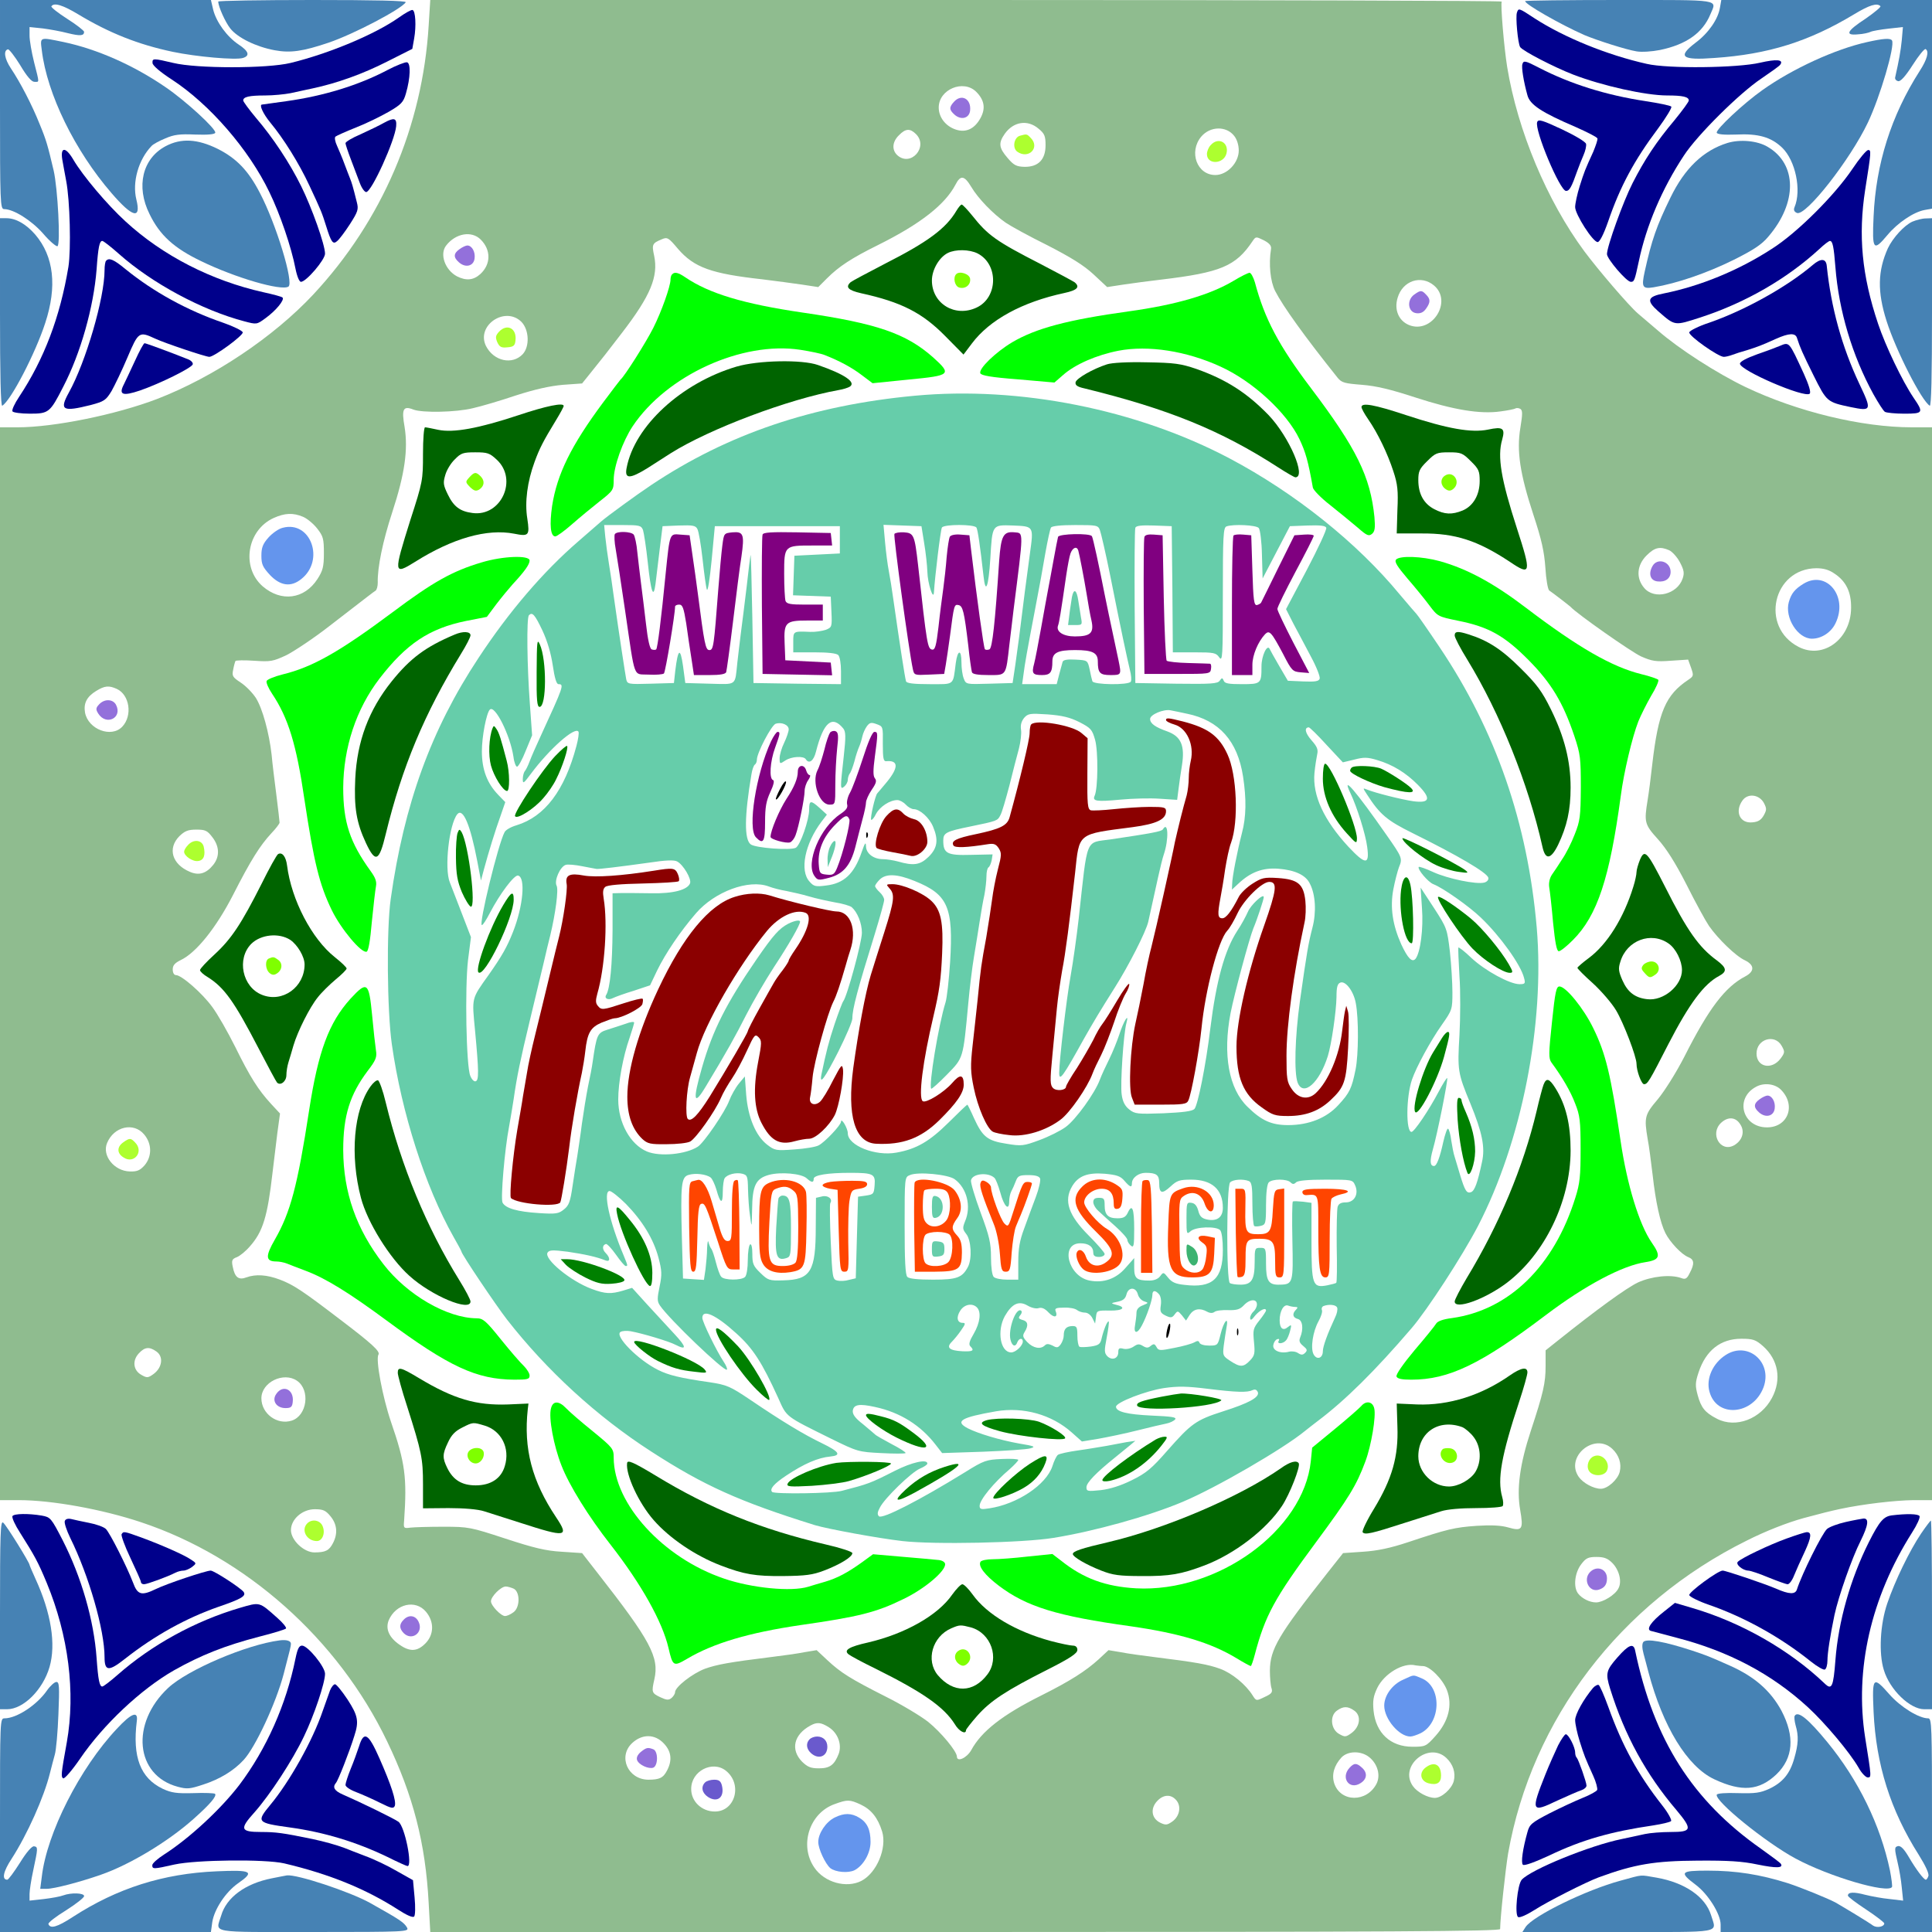 <?xml version="1.0" encoding="UTF-8" standalone="no"?>
<svg
   xmlns:dc="http://purl.org/dc/elements/1.1/"
   xmlns:cc="http://creativecommons.org/ns#"
   xmlns:rdf="http://www.w3.org/1999/02/22-rdf-syntax-ns#"
   xmlns:svg="http://www.w3.org/2000/svg"
   xmlns="http://www.w3.org/2000/svg"
   xmlns:sodipodi="http://sodipodi.sourceforge.net/DTD/sodipodi-0.dtd"
   xmlns:inkscape="http://www.inkscape.org/namespaces/inkscape"
   version="1.0"
   width="850pt"
   height="850pt"
   viewBox="0 0 850 850"
   preserveAspectRatio="xMidYMid meet"
   id="svg338"
   sodipodi:docname="bible75.svg"
   inkscape:version="0.92.2 5c3e80d, 2017-08-06">
  <defs
     id="defs342" />
  <sodipodi:namedview
     pagecolor="#ffffff"
     bordercolor="#666666"
     borderopacity="1"
     objecttolerance="10"
     gridtolerance="10"
     guidetolerance="10"
     inkscape:pageopacity="0"
     inkscape:pageshadow="2"
     inkscape:window-width="1920"
     inkscape:window-height="978"
     id="namedview340"
     showgrid="false"
     inkscape:zoom="0.58897835"
     inkscape:cx="1034.0252"
     inkscape:cy="473.33387"
     inkscape:window-x="0"
     inkscape:window-y="1"
     inkscape:window-maximized="1"
     inkscape:current-layer="svg338" />
  <g
     transform="translate(0,850) scale(0.1,-0.1)"
     fill="#000000"
     stroke="none"
     id="g336">
    <path
       d="M0 8040 c0 -431 1 -460 18 -460 42 0 121 -50 172 -108 29 -34 58 -58 63 -55 14 9 1 255 -17 333 -26 110 -32 133 -62 205 -33 83 -85 183 -126 244 -28 42 -34 79 -13 84 5 1 30 -31 54 -70 29 -49 50 -73 62 -73 23 0 23 -9 -1 86 -11 44 -20 96 -20 117 l0 38 58 -6 c31 -4 81 -13 111 -21 53 -13 71 -12 71 6 0 5 -33 31 -74 57 -41 26 -72 51 -70 55 11 18 50 6 118 -35 136 -82 264 -133 416 -165 105 -22 277 -37 309 -27 32 10 25 30 -19 59 -51 34 -98 98 -112 153 l-10 43 -464 0 -464 0 0 -460z"
       id="path4"
       style="fill:#4682b4" />
    <path
       d="M960 8493 c1 -23 31 -90 53 -118 32 -41 114 -81 195 -96 70 -13 124 -5 237 33 112 38 321 148 340 178 4 7 -132 10 -409 10 -229 0 -416 -3 -416 -7z"
       id="path6"
       style="fill:#4682b4" />
    <path
       d="M1886 8388 c-27 -444 -205 -859 -508 -1184 -175 -187 -438 -363 -686 -459 -180 -69 -454 -125 -615 -125 l-77 0 0 -2360 0 -2360 83 0 c145 0 366 -40 537 -97 461 -153 867 -514 1083 -964 115 -239 169 -448 183 -712 l7 -127 2354 0 c1876 0 2353 3 2353 13 0 47 24 266 35 332 104 590 493 1101 1050 1377 83 42 178 79 250 99 82 22 114 30 160 40 103 22 243 38 323 39 l82 0 0 2360 0 2360 -88 0 c-222 0 -505 69 -732 177 -127 61 -293 168 -385 248 -33 28 -73 62 -88 75 -40 34 -176 193 -237 275 -164 222 -293 530 -339 810 -14 87 -30 277 -24 288 2 4 -1057 7 -2355 7 l-2359 0 -7 -112z m2409 -292 c36 -36 42 -73 19 -115 -26 -48 -64 -66 -109 -51 -45 15 -75 54 -75 97 0 80 109 125 165 69z m274 -162 c27 -22 31 -33 31 -73 0 -63 -32 -96 -93 -95 -35 1 -47 7 -74 39 -39 45 -41 66 -12 107 38 53 100 63 148 22z m861 -32 c12 -15 20 -40 20 -64 0 -54 -51 -108 -103 -108 -81 0 -118 102 -62 169 39 46 110 48 145 3z m-1400 8 c56 -56 -23 -146 -82 -93 -25 23 -23 59 7 88 29 30 49 31 75 5z m243 -232 c30 -51 96 -119 152 -158 22 -15 104 -60 183 -99 103 -53 160 -88 203 -128 l60 -56 72 11 c40 6 115 16 167 22 260 31 327 59 400 168 15 22 15 22 50 5 25 -13 34 -24 32 -38 -11 -68 -3 -143 18 -185 34 -67 131 -202 275 -382 18 -22 31 -25 107 -31 63 -5 126 -20 236 -56 166 -54 284 -74 374 -61 31 4 61 10 65 13 5 3 15 2 22 -2 10 -7 10 -22 0 -83 -17 -102 -2 -202 57 -382 36 -109 48 -162 53 -234 3 -51 11 -96 17 -100 18 -12 89 -67 94 -72 27 -30 268 -199 310 -218 48 -21 65 -24 131 -19 l76 5 13 -36 c12 -34 11 -37 -11 -52 -101 -67 -133 -141 -160 -375 -6 -55 -15 -124 -20 -154 -16 -98 -14 -108 45 -173 37 -41 77 -104 126 -200 39 -78 84 -160 99 -182 40 -57 118 -133 158 -151 43 -21 43 -49 1 -71 -88 -46 -160 -140 -268 -354 -36 -70 -87 -151 -117 -187 -57 -67 -60 -79 -44 -174 6 -30 15 -101 22 -159 13 -117 33 -209 56 -255 20 -40 72 -95 101 -106 26 -10 28 -29 6 -70 -12 -25 -19 -29 -37 -22 -47 17 -130 8 -190 -19 -51 -24 -183 -120 -353 -256 l-54 -43 0 -69 c0 -75 -10 -118 -65 -285 -48 -146 -63 -254 -47 -347 15 -87 10 -96 -53 -78 -31 9 -75 11 -138 7 -98 -7 -128 -14 -302 -72 -78 -26 -136 -38 -198 -42 l-88 -6 -68 -86 c-217 -275 -253 -336 -254 -431 0 -30 3 -65 7 -77 6 -18 1 -25 -30 -39 -37 -18 -37 -18 -53 7 -30 48 -91 98 -143 117 -52 19 -107 29 -293 52 -49 6 -114 15 -144 21 l-54 9 -43 -40 c-57 -52 -126 -96 -254 -160 -170 -85 -262 -157 -307 -240 -20 -35 -63 -54 -63 -28 -1 24 -70 107 -127 153 -32 25 -115 75 -185 110 -156 79 -198 105 -258 161 l-47 44 -54 -9 c-30 -6 -94 -15 -144 -21 -186 -23 -241 -33 -294 -52 -55 -21 -131 -80 -131 -103 0 -7 -7 -18 -15 -25 -13 -11 -22 -10 -50 3 -38 18 -39 22 -26 79 22 97 -17 170 -251 469 l-67 86 -90 6 c-70 4 -123 17 -248 58 -153 50 -161 52 -273 52 -63 0 -128 -2 -145 -4 -29 -4 -30 -2 -27 31 13 189 5 253 -58 435 -37 109 -68 274 -55 295 9 14 -28 48 -169 155 -165 126 -204 152 -264 175 -58 22 -107 25 -148 10 -34 -13 -51 0 -60 47 -6 28 -3 34 18 42 13 5 39 26 57 47 58 65 78 132 100 324 6 47 15 125 21 173 l12 88 -39 42 c-57 62 -93 119 -158 251 -33 66 -78 145 -102 177 -44 60 -134 139 -159 139 -8 0 -14 10 -14 25 0 18 9 28 35 41 68 32 156 142 230 286 79 155 119 218 169 272 20 21 36 42 36 47 0 4 -6 59 -14 121 -8 62 -18 142 -21 178 -11 96 -40 203 -69 249 -15 23 -44 53 -67 68 -36 24 -39 29 -33 57 3 17 8 34 10 38 2 3 39 4 82 1 73 -5 83 -3 143 25 35 18 121 75 190 129 175 135 190 147 201 154 6 4 10 20 10 35 -2 66 22 183 64 311 55 168 70 275 54 375 -14 79 -6 94 39 76 40 -15 188 -12 261 6 36 8 121 33 189 56 84 27 150 42 208 47 l84 6 45 56 c54 67 53 66 130 166 127 165 161 249 142 340 -11 50 -8 55 33 72 25 11 30 8 72 -42 71 -82 146 -109 372 -134 55 -7 133 -17 173 -23 l72 -11 38 38 c53 53 108 89 225 147 187 93 295 178 341 266 22 43 39 40 69 -10z m-2158 -232 c46 -46 45 -109 -2 -152 -30 -27 -62 -30 -102 -10 -53 28 -78 98 -48 136 42 54 112 66 152 26z m4194 -202 c83 -70 -9 -215 -110 -174 -46 19 -66 68 -50 120 22 75 103 102 160 54z m-4015 -160 c34 -35 37 -108 6 -142 -46 -49 -128 -31 -162 36 -44 90 84 177 156 106z m-960 -858 c18 -8 46 -31 62 -52 26 -33 29 -45 29 -108 0 -60 -5 -77 -28 -113 -58 -90 -160 -103 -242 -32 -95 84 -68 247 49 300 49 22 85 24 130 5z m6010 -147 c13 -6 35 -30 47 -53 18 -34 20 -48 12 -71 -23 -70 -124 -95 -169 -42 -37 43 -33 100 10 143 36 36 59 41 100 23z m726 -102 c52 -34 75 -82 74 -152 -1 -137 -123 -227 -231 -171 -171 88 -113 344 78 346 32 0 56 -7 79 -23z m-7556 -508 c56 -26 70 -117 24 -166 -48 -51 -150 -12 -164 62 -7 41 8 70 49 95 37 23 56 25 91 9z m7246 -501 c13 -25 13 -31 0 -55 -12 -21 -25 -29 -50 -31 -55 -6 -79 47 -44 96 23 33 73 27 94 -10z m-6826 -151 c32 -41 33 -85 5 -121 -31 -39 -63 -49 -103 -32 -79 33 -100 103 -47 157 24 23 38 29 75 29 39 0 48 -4 70 -33z m6905 -919 c14 -25 14 -29 -5 -55 -39 -52 -106 -38 -106 22 0 64 81 88 111 33z m-4 -192 c68 -68 32 -166 -61 -166 -108 0 -143 127 -49 178 35 20 84 14 110 -12z m-179 -152 c22 -32 10 -72 -27 -93 -60 -33 -108 51 -57 99 30 28 64 26 84 -6z m-7022 -45 c35 -41 35 -97 2 -136 -20 -22 -32 -28 -65 -27 -69 2 -123 70 -100 125 30 73 117 93 163 38z m7122 -931 c68 -60 83 -147 40 -228 -49 -93 -159 -135 -242 -92 -53 27 -70 49 -85 104 -11 41 -11 55 4 100 32 97 97 148 188 148 51 0 63 -4 95 -32z m-7068 -24 c32 -22 26 -70 -11 -98 -26 -19 -30 -19 -55 -5 -36 20 -41 63 -11 95 26 28 46 30 77 8z m619 -129 c59 -41 44 -153 -23 -175 -64 -21 -134 30 -134 98 0 71 98 118 157 77z m5786 -299 c30 -28 42 -65 33 -102 -9 -34 -53 -74 -83 -74 -32 0 -78 25 -97 52 -62 88 68 197 147 124z m-5639 -297 c29 -35 33 -76 11 -118 -17 -33 -33 -41 -82 -41 -46 0 -103 54 -103 98 0 48 50 92 105 92 36 0 48 -5 69 -31z m5639 -205 c31 -31 44 -83 27 -113 -14 -28 -68 -61 -98 -61 -28 0 -62 17 -79 39 -22 28 -15 91 13 128 21 28 31 33 68 33 33 0 49 -6 69 -26z m-4832 -114 c28 -16 27 -84 -3 -104 -12 -9 -28 -16 -36 -16 -18 0 -62 46 -62 65 0 21 44 65 65 65 9 0 25 -5 36 -10z m-387 -101 c37 -44 36 -101 -3 -140 -35 -35 -67 -37 -112 -6 -47 32 -64 70 -49 108 31 73 118 93 164 38z m4386 -239 c30 0 87 -57 106 -106 25 -66 7 -137 -50 -201 -42 -47 -45 -48 -102 -48 -96 0 -161 60 -171 159 -4 43 -1 63 16 99 31 64 115 114 169 100 8 -1 22 -3 32 -3z m-302 -196 c32 -22 26 -70 -11 -98 -26 -19 -30 -19 -55 -5 -37 20 -43 80 -10 103 28 20 48 20 76 0z m-2312 -73 c40 -25 59 -76 44 -117 -19 -49 -39 -64 -87 -64 -36 0 -50 6 -74 29 -52 53 -37 119 36 159 29 16 46 15 81 -7z m-725 -72 c33 -35 37 -74 14 -118 -17 -33 -33 -41 -83 -41 -90 1 -134 102 -71 161 44 41 100 41 140 -2z m3102 -59 c38 -30 52 -81 33 -118 -43 -83 -158 -82 -186 2 -12 38 -1 78 32 114 28 29 85 30 121 2z m340 -4 c30 -28 42 -65 33 -102 -9 -34 -53 -74 -83 -74 -32 0 -78 25 -97 52 -62 88 69 197 147 124z m-3170 -56 c75 -59 42 -180 -48 -180 -58 0 -105 45 -104 100 0 78 93 126 152 80z m1981 -129 c24 -26 17 -70 -15 -94 -24 -17 -30 -18 -55 -6 -38 19 -44 62 -13 95 27 29 60 31 83 5z m-1388 -20 c47 -22 76 -58 95 -119 22 -73 -24 -182 -91 -217 -66 -34 -163 -7 -207 58 -68 98 -22 241 90 280 55 20 65 20 113 -2z"
       id="path8"
       style="fill:#8fbc8f" />
    <path
       d="M4197 8052 c-22 -24 -21 -35 2 -56 29 -26 65 -17 69 17 6 52 -38 76 -71 39z"
       id="path10"
       style="fill:#9370db" />
    <path
       d="M4488 7903 c-27 -7 -35 -53 -13 -70 50 -36 103 18 59 61 -16 17 -17 17 -46 9z"
       id="path12"
       style="fill:#adff2f" />
    <path
       d="M5327 7862 c-10 -10 -17 -28 -17 -40 0 -48 74 -45 86 3 12 48 -36 74 -69 37z"
       id="path14"
       style="fill:#adff2f" />
    <path
       d="M4208 7573 c-46 -78 -125 -137 -314 -233 -75 -39 -143 -75 -151 -81 -25 -22 -12 -36 45 -49 178 -39 269 -86 369 -187 l82 -83 37 49 c78 104 221 182 407 222 56 12 70 26 45 47 -7 5 -74 41 -149 80 -197 101 -232 126 -302 214 -21 26 -42 48 -46 48 -4 0 -14 -12 -23 -27z m93 -188 c93 -48 90 -194 -4 -238 -95 -45 -197 17 -197 119 0 47 32 102 70 121 34 17 95 16 131 -2z"
       id="path16"
       style="fill:#006400" />
    <path
       d="M4207 7294 c-15 -15 -7 -53 13 -59 27 -8 52 12 48 39 -3 21 -46 35 -61 20z"
       id="path18"
       style="fill:#7fff00" />
    <path
       d="M2957 7293 c-4 -3 -7 -14 -7 -23 0 -29 -40 -142 -76 -213 -30 -60 -127 -214 -144 -227 -3 -3 -37 -48 -76 -100 -142 -191 -203 -316 -225 -456 -12 -84 -7 -134 14 -134 7 0 40 24 73 53 34 30 89 75 123 102 59 46 61 50 61 94 0 59 40 170 83 235 150 225 482 376 738 337 45 -7 93 -17 107 -23 64 -25 120 -55 163 -88 l48 -36 158 16 c187 18 192 22 108 98 -119 105 -246 149 -575 197 -259 38 -411 84 -515 155 -31 21 -47 25 -58 13z"
       id="path20"
       style="fill:#00ff00" />
    <path
       d="M5428 7265 c-104 -62 -253 -106 -463 -135 -267 -37 -407 -74 -512 -136 -72 -43 -148 -116 -140 -136 3 -10 48 -18 166 -27 l160 -14 38 33 c53 47 147 88 244 107 131 25 299 -1 449 -70 141 -64 291 -202 347 -319 27 -57 38 -95 59 -213 2 -11 36 -46 76 -77 40 -32 94 -76 121 -99 41 -36 49 -39 63 -28 13 11 15 26 11 74 -18 178 -78 301 -279 567 -143 189 -204 305 -247 466 -7 23 -17 42 -24 42 -7 -1 -38 -16 -69 -35z"
       id="path22"
       style="fill:#00ff00" />
    <path
       d="M3240 6887 c-242 -72 -448 -261 -483 -445 -10 -50 13 -50 91 -2 37 24 83 53 103 66 172 108 521 239 739 278 19 3 41 10 49 15 29 19 -24 55 -140 95 -70 25 -264 21 -359 -7z"
       id="path24"
       style="fill:#006400" />
    <path
       d="M4870 6897 c-62 -20 -135 -62 -138 -79 -2 -13 8 -20 40 -27 367 -90 599 -184 851 -347 37 -24 72 -44 76 -44 50 0 -27 178 -117 273 -95 98 -186 157 -319 204 -68 23 -95 27 -218 29 -85 2 -154 -2 -175 -9z"
       id="path26"
       style="fill:#006400" />
    <path
       d="M4025 6759 c-450 -42 -823 -168 -1160 -393 -59 -39 -199 -141 -221 -161 -6 -5 -52 -45 -100 -87 -153 -132 -305 -309 -439 -513 -209 -316 -327 -643 -386 -1060 -19 -133 -16 -493 5 -640 43 -302 147 -626 271 -846 19 -33 35 -63 35 -65 0 -11 152 -237 201 -300 175 -224 395 -426 634 -580 232 -150 387 -220 720 -324 57 -17 280 -58 385 -70 140 -16 531 -8 665 14 180 29 420 96 567 158 148 62 444 234 539 312 14 11 40 32 59 46 118 89 249 218 410 406 69 80 223 317 292 449 193 372 295 890 259 1314 -40 461 -180 865 -427 1233 -53 79 -99 145 -103 148 -3 3 -36 41 -73 85 -188 228 -461 446 -748 598 -409 216 -924 319 -1385 276z m-1196 -591 c4 -13 14 -77 21 -143 14 -131 25 -162 34 -94 3 24 11 91 18 149 l13 105 72 3 c61 2 73 0 81 -15 6 -10 16 -70 23 -133 7 -63 15 -124 19 -134 4 -11 13 48 21 130 l14 149 275 0 275 0 0 -60 0 -60 -100 -5 -100 -5 -3 -87 -3 -87 83 -3 83 -3 3 -68 c3 -65 2 -67 -25 -78 -15 -5 -46 -10 -68 -9 -76 3 -75 4 -75 -45 l0 -45 93 0 c59 0 97 -4 105 -12 7 -7 12 -38 12 -70 l0 -58 -192 2 -193 3 -5 285 c-3 157 -6 282 -8 278 -1 -3 -9 -66 -17 -139 -9 -72 -20 -166 -26 -208 -5 -42 -12 -98 -15 -126 -11 -104 0 -96 -122 -93 l-107 3 -10 75 c-12 83 -22 77 -34 -20 l-6 -55 -102 -3 c-100 -3 -103 -2 -108 20 -4 21 -30 189 -56 373 -5 39 -14 99 -20 135 -6 36 -13 89 -16 118 l-5 52 81 0 c75 0 82 -2 90 -22z m1237 -58 c7 -41 13 -97 14 -125 1 -51 27 -131 29 -90 4 66 29 274 35 284 9 15 142 15 152 0 6 -11 16 -80 31 -213 9 -84 22 -49 30 76 9 152 7 149 100 146 92 -4 91 -2 74 -125 -6 -46 -16 -120 -22 -165 -22 -179 -31 -246 -42 -323 l-12 -80 -103 -3 c-102 -3 -102 -3 -112 23 -6 15 -10 46 -10 71 0 59 -17 56 -25 -3 -13 -101 -3 -93 -116 -93 -71 0 -101 4 -103 13 -5 17 -27 159 -56 362 -6 44 -15 100 -20 125 -5 25 -12 80 -16 123 l-7 78 84 -3 83 -3 12 -75z m773 58 c5 -13 26 -104 46 -203 48 -242 74 -362 86 -412 6 -23 8 -46 4 -52 -9 -16 -165 -14 -169 2 -2 6 -8 30 -12 52 -9 40 -9 40 -62 43 -36 2 -54 -1 -57 -10 -2 -7 -9 -32 -15 -55 l-11 -43 -76 0 -76 0 6 43 c6 48 14 93 52 292 15 77 35 186 44 241 10 56 21 107 25 113 5 7 44 11 107 11 94 0 100 -1 108 -22z m319 -260 l2 -278 95 0 c86 0 95 -2 109 -22 15 -21 16 3 16 274 0 261 2 297 16 302 30 11 131 6 142 -7 6 -7 13 -60 14 -118 l3 -104 60 115 60 115 78 3 c56 2 79 -1 82 -10 3 -7 -36 -91 -86 -186 l-91 -172 32 -63 c18 -34 53 -99 77 -145 25 -46 42 -90 39 -98 -4 -12 -21 -14 -73 -12 l-67 3 -38 65 c-21 36 -40 70 -42 75 -11 23 -36 -31 -36 -76 0 -77 -2 -79 -86 -79 -58 0 -76 3 -80 15 -6 14 -8 14 -18 0 -9 -13 -38 -15 -191 -13 l-180 3 -3 335 c-1 184 0 341 3 348 3 9 26 12 82 10 l78 -3 3 -277z m-2772 -181 c22 -47 38 -101 46 -155 8 -54 16 -82 25 -82 26 0 23 -8 -79 -230 -19 -41 -41 -91 -48 -110 -7 -19 -17 -39 -22 -44 -4 -6 -8 -21 -8 -34 0 -22 4 -19 36 24 81 109 194 209 209 185 3 -5 -1 -33 -9 -63 -52 -196 -139 -311 -264 -349 -24 -7 -47 -20 -52 -30 -28 -51 -115 -409 -100 -409 5 0 20 24 35 53 45 86 107 168 124 165 34 -7 23 -134 -22 -248 -26 -66 -48 -105 -107 -189 -77 -108 -74 -98 -60 -245 17 -182 17 -218 3 -223 -7 -3 -18 8 -24 24 -18 43 -24 387 -10 508 l13 102 -42 109 c-23 60 -46 119 -51 132 -25 61 -3 256 33 300 25 29 57 -46 88 -208 l16 -84 13 49 c20 74 50 172 74 238 l20 58 -31 32 c-49 51 -72 111 -72 192 0 64 20 168 35 183 22 23 90 -113 104 -208 3 -25 11 -44 16 -43 6 1 23 32 38 70 l28 68 -10 141 c-12 159 -15 377 -4 387 15 16 26 3 59 -66z m2836 -367 c142 -29 223 -120 247 -277 15 -98 14 -177 -5 -248 -21 -82 -43 -195 -43 -224 l-1 -25 28 26 c54 51 107 71 176 66 74 -6 121 -28 139 -66 25 -48 29 -126 11 -194 -18 -70 -24 -104 -55 -323 -22 -160 -26 -314 -10 -358 25 -64 96 -1 133 117 16 51 37 197 38 259 0 44 4 59 17 64 23 9 59 -39 68 -91 13 -68 12 -227 -1 -291 -17 -84 -26 -103 -76 -157 -52 -57 -130 -88 -221 -88 -73 0 -117 20 -178 80 -83 80 -110 230 -75 413 17 86 82 327 100 372 17 40 46 128 46 138 0 19 -58 -35 -70 -65 -8 -18 -28 -56 -47 -84 -55 -85 -92 -219 -118 -428 -20 -165 -55 -338 -70 -355 -10 -10 -49 -15 -137 -19 -114 -4 -125 -3 -150 17 -19 15 -29 35 -33 65 -7 44 8 270 21 316 13 49 -13 6 -31 -50 -10 -30 -30 -80 -45 -110 -15 -30 -34 -71 -41 -90 -22 -60 -107 -177 -150 -208 -23 -17 -75 -43 -116 -58 -70 -26 -79 -27 -145 -16 -84 13 -105 30 -143 113 -14 32 -28 59 -29 59 -2 0 -39 -35 -82 -78 -85 -84 -141 -117 -230 -133 -92 -17 -214 31 -214 85 0 22 -29 71 -30 51 0 -15 -71 -90 -98 -104 -12 -7 -61 -15 -107 -18 -81 -6 -86 -5 -120 21 -50 39 -84 120 -92 219 l-6 81 -26 -31 c-14 -17 -34 -52 -43 -76 -17 -47 -111 -185 -138 -202 -53 -34 -167 -45 -224 -21 -73 31 -126 126 -126 229 0 74 21 189 50 271 11 33 20 63 20 67 0 5 -17 3 -37 -5 -21 -7 -57 -19 -80 -26 -45 -14 -48 -21 -66 -145 -2 -16 -11 -64 -20 -105 -8 -41 -20 -115 -27 -165 -6 -49 -16 -112 -20 -140 -5 -27 -14 -87 -21 -133 -10 -69 -16 -86 -38 -103 -23 -19 -35 -21 -111 -16 -94 6 -146 21 -159 46 -9 17 9 233 29 336 6 33 15 87 20 120 14 98 29 171 71 345 22 91 49 203 60 250 11 47 24 103 30 125 23 96 37 201 28 218 -12 22 15 84 40 92 10 3 42 0 72 -6 30 -6 59 -11 64 -12 12 -1 97 9 233 28 71 11 109 12 121 5 27 -14 64 -77 57 -96 -11 -29 -74 -46 -170 -44 -50 1 -109 1 -131 1 l-40 -1 0 -162 c-1 -152 -11 -258 -28 -285 -10 -16 9 -25 30 -14 10 5 51 20 91 32 l72 24 31 65 c37 76 102 172 171 252 82 95 232 151 320 118 18 -7 53 -16 78 -20 25 -5 70 -15 100 -24 30 -9 81 -20 113 -26 33 -5 66 -15 74 -21 25 -22 45 -70 45 -113 0 -40 -65 -280 -82 -301 -4 -5 -21 -50 -38 -100 -26 -78 -37 -122 -58 -222 -10 -51 15 -16 74 100 34 68 62 133 62 146 0 43 23 128 100 376 22 72 40 137 40 146 0 9 -9 24 -20 34 -11 10 -20 22 -20 27 0 4 9 17 20 28 27 27 76 26 154 -6 147 -59 171 -115 156 -358 -5 -77 -14 -157 -20 -176 -31 -99 -75 -367 -63 -380 2 -2 33 25 69 62 73 75 71 67 94 313 6 66 17 158 25 205 8 47 19 117 25 155 6 39 15 92 21 118 5 27 9 64 9 82 0 19 4 36 9 39 5 3 11 17 14 31 l4 26 -95 -2 c-105 -3 -122 6 -122 63 0 34 12 40 120 62 117 24 119 25 131 49 7 11 24 71 40 131 15 61 34 134 42 163 7 28 12 66 9 83 -3 21 2 37 14 52 17 19 26 20 103 15 65 -5 98 -13 140 -34 50 -26 56 -32 69 -78 14 -50 13 -214 -2 -246 -11 -24 8 -27 114 -17 52 5 130 7 172 4 l77 -5 6 47 c3 26 10 73 15 104 14 88 -4 128 -64 150 -54 19 -76 35 -76 55 0 19 59 44 90 38 14 -3 46 -9 72 -15z m-1512 -65 c11 -14 12 -35 2 -124 -16 -142 -16 -147 3 -131 8 7 15 20 15 29 0 9 4 21 8 27 5 5 14 29 21 54 6 25 16 54 21 65 5 11 11 31 14 45 3 14 12 34 20 45 12 16 19 18 43 9 28 -10 28 -11 27 -87 0 -64 3 -77 15 -76 54 5 55 -27 4 -90 -21 -25 -40 -48 -43 -51 -9 -8 -33 -111 -27 -117 3 -2 13 9 21 26 17 32 61 61 94 61 10 0 27 -9 37 -20 10 -11 26 -20 35 -20 27 0 69 -38 85 -77 25 -59 19 -95 -20 -133 -37 -36 -66 -40 -135 -20 -19 5 -49 10 -65 10 -42 0 -75 25 -75 58 -1 20 -5 13 -19 -27 -33 -96 -78 -138 -157 -147 -45 -6 -54 -4 -72 17 -45 48 -21 167 53 265 l23 30 -34 31 c-37 33 -44 32 -44 -8 0 -46 -39 -158 -59 -169 -24 -12 -176 -1 -198 15 -29 21 -28 125 3 308 3 20 10 40 15 43 5 3 9 13 9 22 0 29 64 152 83 158 26 8 57 -5 57 -25 0 -9 -9 -36 -20 -59 -11 -22 -20 -53 -20 -68 0 -26 1 -26 25 -10 27 18 80 21 90 6 14 -23 35 -8 45 33 33 130 71 162 120 102z m2126 -72 l72 -77 50 12 c42 11 58 11 101 -2 68 -20 127 -56 180 -110 59 -60 52 -81 -22 -71 -53 8 -165 36 -202 51 -20 8 -20 8 -1 -21 57 -89 89 -115 200 -170 200 -99 330 -175 334 -197 2 -9 -6 -18 -18 -21 -35 -9 -160 17 -224 46 -32 15 -61 25 -64 23 -8 -9 41 -67 64 -76 42 -16 157 -97 209 -147 85 -81 176 -208 190 -265 7 -25 5 -28 -20 -28 -42 0 -151 59 -211 115 -30 29 -56 49 -58 46 -1 -3 1 -60 5 -126 5 -66 4 -183 0 -259 -9 -155 -8 -166 48 -301 52 -127 66 -193 51 -258 -19 -90 -32 -126 -48 -132 -19 -7 -27 6 -48 75 -9 30 -20 66 -24 80 -5 14 -11 46 -15 72 -3 26 -10 50 -14 52 -4 3 -13 -23 -21 -57 -15 -69 -29 -107 -41 -107 -18 0 -19 23 -5 73 19 65 68 309 63 314 -2 2 -19 -25 -37 -59 -43 -82 -108 -178 -120 -178 -25 0 -24 153 2 230 19 55 81 170 132 242 45 64 46 68 46 142 0 41 -5 122 -11 178 -12 101 -13 105 -70 193 l-59 90 6 -90 c7 -90 -7 -196 -28 -223 -15 -18 -34 1 -63 63 -38 85 -50 162 -35 242 7 37 19 82 25 98 16 38 14 43 -54 140 -136 195 -201 271 -160 186 29 -61 67 -181 74 -237 11 -80 -7 -80 -83 1 -108 117 -158 226 -149 324 3 31 9 68 12 82 5 21 0 34 -25 62 -28 32 -33 56 -12 57 4 0 39 -34 78 -77z m-2709 -1904 c7 -6 18 -30 25 -53 17 -62 28 -66 28 -10 0 27 4 54 8 60 11 17 50 27 78 20 22 -6 24 -11 25 -69 1 -34 4 -87 9 -117 7 -54 7 -54 9 28 1 106 16 137 74 153 52 14 143 6 166 -15 22 -20 31 -20 31 -2 0 16 62 26 159 26 103 0 113 -5 109 -54 -3 -39 -5 -41 -38 -46 l-35 -5 -5 -179 -5 -180 -30 -7 c-16 -5 -39 -6 -51 -3 -21 5 -22 12 -29 169 -4 90 -5 167 -2 172 12 18 -11 36 -37 29 l-26 -6 -1 -128 c0 -196 -22 -232 -142 -235 -63 -2 -68 0 -102 33 -31 30 -35 40 -35 83 0 29 -4 46 -10 42 -5 -3 -10 -34 -10 -69 0 -35 -5 -67 -12 -74 -16 -16 -93 -15 -105 1 -6 6 -16 35 -23 62 -7 28 -16 55 -20 60 -5 6 -10 19 -13 30 -2 11 -5 -1 -6 -26 0 -25 -4 -67 -7 -93 l-7 -47 -46 3 -46 3 -5 180 c-6 233 -3 267 30 276 30 9 78 3 97 -12z m1073 -7 c54 -39 74 -120 46 -185 -12 -30 -11 -35 5 -56 22 -27 26 -109 8 -144 -25 -48 -48 -57 -154 -57 -66 0 -105 4 -113 12 -9 9 -12 73 -12 225 0 212 0 214 23 223 35 16 168 3 197 -18z m175 6 c6 -5 17 -34 26 -65 16 -61 39 -83 39 -39 0 15 4 34 9 44 5 9 14 29 20 45 9 24 16 27 56 27 31 0 47 -5 51 -15 3 -8 -5 -45 -19 -82 -14 -37 -37 -99 -51 -138 -20 -53 -26 -89 -26 -147 l0 -78 -48 0 c-26 0 -53 5 -60 12 -7 7 -12 42 -12 86 0 64 -7 93 -46 198 -25 68 -44 132 -42 141 6 30 75 37 103 11z m572 -13 c25 -29 33 -31 33 -11 0 24 29 46 60 46 48 0 60 -9 60 -45 0 -46 12 -50 50 -15 28 26 39 30 91 30 91 0 139 -43 139 -124 0 -42 -26 -61 -71 -51 -22 5 -31 14 -37 38 -6 22 -15 33 -30 35 -21 3 -22 0 -22 -69 0 -69 1 -71 18 -56 22 20 112 23 130 5 7 -7 12 -42 12 -88 0 -126 -45 -168 -168 -153 -41 4 -57 12 -73 32 -20 25 -21 25 -35 6 -9 -12 -26 -19 -47 -19 -56 0 -67 9 -67 56 l0 43 -38 -43 c-41 -48 -97 -68 -158 -56 -95 18 -131 164 -41 164 37 0 57 -15 57 -42 0 -13 8 -18 25 -18 14 0 25 6 25 13 0 6 -32 43 -70 81 -89 89 -111 153 -73 217 27 45 67 61 143 55 53 -5 69 -10 87 -31z m547 -1 c13 -5 16 -24 16 -99 0 -52 4 -96 8 -99 5 -3 18 -2 30 1 20 5 22 11 22 92 0 54 5 92 12 99 16 16 80 16 96 0 9 -9 15 -9 24 0 8 8 52 12 130 12 117 0 119 0 130 -25 17 -38 -3 -75 -41 -75 -21 0 -32 -6 -36 -20 -3 -11 -5 -90 -4 -175 2 -85 1 -157 -2 -159 -2 -2 -20 -7 -40 -11 -64 -12 -69 1 -69 195 l0 168 -37 5 c-21 2 -41 3 -45 1 -3 -2 -4 -80 -2 -173 4 -185 3 -192 -55 -193 -50 -2 -61 16 -61 93 0 67 -1 69 -25 69 -24 0 -25 -2 -25 -63 0 -78 -14 -99 -62 -99 -20 0 -41 3 -47 7 -16 9 -15 427 1 443 13 13 56 16 82 6z m-2740 -101 c73 -75 121 -154 143 -236 15 -57 16 -74 5 -127 -11 -53 -11 -65 1 -83 41 -61 284 -293 295 -283 3 3 -3 18 -13 33 -33 50 -95 177 -95 195 0 40 59 14 148 -67 75 -67 114 -128 186 -286 38 -85 29 -78 231 -178 118 -58 122 -59 222 -64 56 -3 104 -3 107 0 3 3 -25 21 -62 40 -37 20 -69 38 -72 42 -3 3 -27 23 -53 45 -35 27 -47 44 -45 60 4 27 29 31 97 16 112 -24 202 -81 268 -167 l28 -36 180 6 c99 4 193 10 209 15 24 7 17 10 -50 21 -84 15 -181 44 -226 67 -59 31 -30 48 125 75 119 20 243 -14 332 -93 l45 -40 73 12 c39 7 117 23 172 37 55 14 112 27 127 30 15 3 32 11 38 18 8 10 -14 13 -103 17 -108 5 -157 17 -157 39 0 19 131 70 211 82 62 9 102 8 191 -3 129 -16 176 -17 199 -6 11 5 18 2 23 -9 8 -22 -38 -48 -155 -85 -118 -38 -138 -53 -243 -172 -69 -79 -93 -99 -156 -130 -50 -25 -96 -39 -137 -44 -59 -6 -63 -5 -63 13 0 20 43 64 125 130 22 18 51 42 65 53 l25 21 -40 -6 c-22 -4 -60 -11 -85 -16 -25 -4 -81 -14 -125 -20 -44 -6 -85 -15 -91 -20 -6 -5 -17 -27 -24 -50 -27 -81 -153 -166 -277 -185 -37 -6 -43 -4 -43 11 0 26 62 102 133 162 20 18 37 36 37 40 0 4 -33 6 -73 4 -67 -3 -78 -6 -161 -58 -201 -124 -365 -208 -379 -194 -8 8 -7 18 4 38 20 41 140 157 177 172 17 7 32 17 32 22 0 21 -68 6 -143 -32 -108 -55 -117 -58 -233 -88 -43 -12 -296 -15 -307 -5 -12 13 8 36 62 72 78 52 140 79 195 84 49 5 39 21 -37 58 -81 39 -177 97 -317 192 -88 59 -101 65 -180 77 -126 18 -180 31 -225 54 -87 43 -193 150 -165 167 8 5 28 6 45 3 50 -9 168 -44 198 -60 49 -25 48 -10 -5 47 -28 30 -81 88 -119 129 l-68 75 -39 -12 c-54 -16 -79 -15 -138 7 -93 34 -212 132 -195 160 8 12 23 12 88 4 75 -11 129 -23 166 -38 22 -9 23 11 2 32 -16 16 -16 35 1 40 5 1 25 -20 44 -47 19 -27 38 -50 43 -50 10 0 9 2 -9 46 -63 149 -92 284 -62 284 8 0 41 -26 72 -57z m2252 -397 c3 -13 15 -27 27 -31 21 -7 21 -7 -5 -18 -19 -7 -28 -18 -28 -33 0 -12 -3 -36 -6 -53 -8 -40 10 -41 30 -2 21 39 46 112 46 134 0 21 13 22 30 2 7 -9 10 -29 7 -48 -4 -28 -1 -34 21 -45 23 -11 29 -10 40 5 13 17 14 17 32 -4 l18 -23 16 25 c18 27 45 32 77 14 13 -7 24 -7 32 -1 7 6 34 9 60 8 38 -1 52 3 69 21 26 28 58 30 58 4 0 -10 -7 -24 -15 -31 -8 -7 -15 -20 -15 -29 1 -12 7 -9 23 12 21 24 47 36 47 21 0 -3 -13 -23 -29 -43 -28 -35 -29 -42 -24 -95 5 -50 3 -60 -17 -81 -29 -31 -44 -31 -88 -2 -32 21 -33 24 -28 67 3 25 9 60 12 79 11 54 -12 29 -26 -29 -12 -49 -13 -50 -50 -50 -22 0 -40 5 -43 13 -3 9 -9 9 -23 1 -11 -6 -50 -17 -87 -24 -64 -13 -70 -13 -79 4 -8 14 -12 15 -25 5 -11 -10 -19 -10 -34 -1 -16 10 -24 10 -41 -2 -13 -9 -32 -13 -45 -10 -19 5 -23 2 -23 -15 0 -28 -27 -38 -48 -18 -14 15 -14 24 -3 82 7 36 11 68 9 71 -6 5 -23 -38 -32 -77 -5 -22 -13 -28 -46 -33 -23 -3 -45 -4 -51 -1 -5 4 -9 25 -9 49 0 38 -3 42 -22 42 -27 -1 -38 -13 -38 -42 0 -11 -6 -28 -13 -38 -12 -16 -17 -17 -36 -6 -17 8 -26 9 -34 1 -19 -19 -52 -12 -77 14 -21 22 -22 29 -12 45 18 29 15 47 -10 53 -17 5 -19 9 -9 21 7 8 8 17 3 20 -23 14 -58 -84 -46 -129 7 -28 22 -33 30 -10 7 18 24 20 24 3 0 -18 -31 -48 -51 -48 -48 0 -64 95 -28 160 31 54 61 69 100 46 17 -10 38 -15 49 -11 14 4 27 -2 44 -20 24 -25 42 -21 30 8 -4 11 4 14 38 14 24 1 49 -4 57 -11 8 -6 23 -11 35 -11 11 0 25 -10 32 -24 l12 -24 4 29 c3 28 4 29 61 28 59 -1 74 15 26 26 -23 6 -22 7 8 13 24 5 34 13 39 32 8 33 41 34 50 1z m-708 -58 c20 -20 14 -68 -14 -116 -19 -32 -23 -47 -15 -55 19 -19 12 -24 -35 -22 -57 3 -72 16 -47 41 11 11 30 34 42 52 19 27 20 32 6 32 -24 0 -29 25 -10 54 18 28 53 34 73 14z m1400 2 c12 0 13 -3 4 -12 -18 -18 -15 -35 8 -41 21 -5 26 -44 10 -82 -6 -15 -2 -24 14 -37 17 -14 19 -19 8 -30 -10 -10 -17 -10 -31 -1 -10 7 -28 9 -40 6 -37 -10 -73 5 -69 29 2 12 9 23 17 26 8 3 11 0 7 -7 -10 -15 19 -14 32 2 6 6 14 26 18 42 7 27 6 29 -9 17 -22 -19 -37 -7 -37 29 0 41 18 72 37 65 8 -3 22 -6 31 -6z m185 -3 c3 -8 -1 -27 -9 -43 -34 -73 -54 -128 -54 -149 0 -31 -27 -40 -41 -13 -14 27 -3 100 22 145 11 20 18 41 15 49 -3 7 0 15 7 18 24 9 55 6 60 -7z"
       id="path28"
       style="fill:#66cdaa" />
    <path
       d="M2705 6150 c-3 -5 -2 -36 4 -67 9 -56 21 -130 41 -268 46 -313 34 -279 104 -283 32 -2 63 1 67 5 7 7 49 260 49 294 0 5 8 9 18 9 15 0 20 -14 31 -82 6 -46 17 -116 23 -155 l11 -73 69 0 c46 0 70 4 73 13 2 6 16 107 30 222 14 116 30 244 37 286 14 98 9 111 -39 107 -38 -4 -38 -4 -45 -58 -4 -30 -12 -118 -18 -195 -19 -248 -21 -265 -39 -265 -17 0 -22 25 -51 250 -5 41 -16 116 -23 165 l-13 90 -41 3 c-47 4 -46 8 -64 -168 -20 -205 -36 -331 -42 -337 -3 -3 -12 -3 -20 0 -8 3 -17 41 -25 113 -7 60 -17 141 -22 179 -5 39 -12 99 -16 135 -3 36 -11 71 -16 78 -12 14 -74 16 -83 2z"
       id="path30"
       style="fill:#800080" />
    <path
       d="M3355 6148 c-3 -7 -4 -148 -3 -313 l3 -300 153 -3 153 -3 -3 28 -3 28 -100 5 -100 5 -3 75 c-4 92 4 100 100 100 l68 0 0 35 0 35 -79 0 c-63 0 -80 3 -85 16 -3 9 -6 62 -6 119 0 125 0 125 125 125 l86 0 -3 28 -3 27 -148 3 c-113 2 -149 0 -152 -10z"
       id="path32"
       style="fill:#800080" />
    <path
       d="M3935 6151 c-5 -9 63 -509 81 -594 6 -28 7 -28 72 -25 l66 3 7 40 c4 22 12 81 19 130 17 132 18 137 37 133 19 -4 25 -27 43 -178 6 -58 14 -111 16 -117 2 -9 26 -13 73 -13 80 0 76 -6 92 135 5 44 14 112 18 150 45 355 45 339 5 343 -50 5 -60 -15 -68 -125 -18 -272 -30 -385 -43 -390 -8 -3 -17 -3 -20 1 -5 5 -35 222 -61 441 l-7 60 -39 3 c-24 2 -42 -2 -47 -9 -4 -7 -10 -47 -14 -89 -3 -41 -10 -104 -15 -140 -5 -36 -15 -111 -21 -168 -10 -84 -15 -102 -28 -100 -20 4 -23 19 -62 373 -15 132 -19 140 -62 143 -20 1 -38 -2 -42 -7z"
       id="path34"
       style="fill:#800080" />
    <path
       d="M4655 6138 c-2 -7 -11 -53 -20 -103 -9 -49 -20 -110 -25 -135 -5 -25 -18 -99 -30 -165 -12 -66 -25 -135 -30 -154 -12 -44 -7 -51 35 -51 36 0 45 12 45 60 0 38 23 50 100 50 77 0 100 -12 100 -50 0 -51 9 -60 56 -60 48 0 48 1 35 65 -41 191 -54 256 -61 290 -24 123 -51 248 -56 256 -9 14 -144 11 -149 -3z m89 -60 c6 -22 25 -120 37 -193 6 -38 15 -90 21 -115 12 -55 -4 -70 -73 -70 -51 0 -84 21 -74 48 5 14 11 48 36 221 6 40 14 84 19 97 10 26 28 32 34 12z"
       id="path36"
       style="fill:#800080" />
    <path
       d="M4716 5873 c-2 -16 -8 -49 -11 -75 l-6 -48 32 0 c30 0 31 1 25 33 -3 17 -8 51 -12 75 -7 48 -20 55 -28 15z"
       id="path38"
       style="fill:#66cdaa" />
    <path
       d="M5035 6138 c-3 -7 -4 -146 -3 -308 l3 -295 145 0 c143 0 145 0 148 23 2 12 0 22 -5 22 -4 0 -47 2 -95 3 -47 1 -90 6 -95 10 -4 5 -10 131 -13 280 l-5 272 -38 3 c-24 2 -39 -1 -42 -10z"
       id="path40"
       style="fill:#800080" />
    <path
       d="M5427 6144 c-4 -4 -7 -144 -7 -311 l0 -303 45 0 45 0 0 45 c0 43 25 102 56 135 19 19 28 9 79 -87 38 -74 42 -78 78 -81 l37 -3 -70 134 c-38 74 -70 140 -70 148 0 8 36 81 80 164 44 82 80 153 80 158 0 4 -19 7 -42 5 l-43 -3 -72 -145 c-39 -80 -73 -148 -75 -152 -2 -3 -10 -8 -18 -10 -13 -2 -16 21 -20 152 l-5 155 -35 3 c-20 2 -39 0 -43 -4z"
       id="path42"
       style="fill:#800080" />
    <path
       d="M2361 5543 c-1 -125 2 -153 13 -153 31 0 32 206 1 275 -12 27 -13 14 -14 -122z"
       id="path44"
       style="fill:#008000" />
    <path
       d="M2167 5296 c-16 -40 -19 -119 -7 -164 13 -48 53 -112 71 -112 12 0 12 83 -2 134 -25 95 -33 122 -45 139 -10 15 -12 16 -17 3z"
       id="path46"
       style="fill:#008000" />
    <path
       d="M2443 5174 c-57 -60 -185 -252 -177 -265 9 -15 83 32 123 78 20 22 47 61 58 85 28 55 55 139 48 146 -3 3 -26 -17 -52 -44z"
       id="path48"
       style="fill:#008000" />
    <path
       d="M2013 4835 c-4 -11 -8 -60 -7 -110 1 -73 6 -101 26 -150 14 -32 32 -61 39 -64 25 -8 -9 272 -40 328 -9 14 -11 14 -18 -4z"
       id="path50"
       style="fill:#008000" />
    <path
       d="M2214 4518 c-59 -99 -125 -280 -109 -296 26 -26 155 240 155 320 0 41 -11 35 -46 -24z"
       id="path52"
       style="fill:#008000" />
    <path
       d="M5130 5332 c0 -5 17 -14 38 -20 54 -16 87 -90 71 -159 -5 -21 -9 -55 -9 -77 0 -21 -4 -55 -9 -75 -6 -20 -18 -65 -27 -101 -9 -36 -20 -83 -25 -105 -10 -55 -84 -386 -103 -460 -9 -33 -25 -107 -35 -165 -11 -58 -27 -136 -36 -175 -22 -102 -31 -286 -15 -324 l12 -31 114 0 c98 0 115 2 122 18 13 25 47 211 58 317 17 172 74 387 113 430 11 11 31 46 46 78 28 59 107 137 139 137 37 0 33 -35 -22 -191 -72 -203 -122 -420 -122 -533 0 -139 30 -211 111 -268 47 -34 59 -38 116 -38 77 0 136 22 186 69 62 58 70 81 78 229 4 73 4 145 0 160 l-8 27 -6 -25 c-3 -14 -8 -52 -12 -85 -12 -107 -61 -223 -117 -275 -34 -31 -77 -23 -105 19 -21 30 -23 46 -23 146 0 134 31 363 79 585 6 25 7 68 4 97 -8 74 -33 94 -120 100 -62 4 -72 1 -113 -25 -25 -16 -52 -42 -60 -58 -32 -63 -56 -94 -72 -94 -21 0 -22 17 -9 87 5 26 15 84 21 128 7 44 18 97 26 117 34 93 26 301 -16 390 -37 80 -84 115 -196 144 -64 16 -74 17 -74 6z"
       id="path54"
       style="fill:#8b0000" />
    <path
       d="M4537 5313 c-4 -3 -7 -21 -7 -39 0 -27 -42 -202 -88 -369 -10 -37 -40 -52 -149 -75 -87 -18 -110 -30 -98 -50 7 -11 58 -9 152 6 26 4 35 0 47 -18 13 -21 13 -30 -4 -94 -10 -39 -21 -97 -25 -130 -4 -32 -16 -108 -26 -169 -22 -119 -24 -133 -38 -275 -6 -52 -15 -142 -22 -200 -10 -90 -9 -117 5 -185 18 -88 58 -180 84 -194 9 -5 42 -12 73 -15 68 -9 162 20 225 68 41 30 118 142 140 201 6 17 24 55 39 84 15 30 40 95 57 145 16 50 39 106 50 124 11 17 18 37 16 43 -2 5 -26 -27 -53 -73 -27 -46 -56 -92 -65 -103 -9 -11 -27 -42 -40 -70 -14 -27 -46 -83 -72 -124 -27 -40 -48 -77 -48 -82 0 -16 -42 -21 -57 -6 -13 13 -14 31 -3 143 7 71 16 165 20 209 4 44 15 118 23 165 15 76 32 209 57 430 19 178 8 169 254 201 104 14 146 34 146 70 0 17 -8 19 -72 19 -40 0 -111 -5 -158 -10 -47 -5 -92 -7 -101 -5 -14 5 -16 26 -15 161 l1 156 -27 23 c-39 34 -198 61 -221 38z"
       id="path56"
       style="fill:#8b0000" />
    <path
       d="M5116 4851 c-6 -9 -48 -17 -230 -44 -113 -16 -100 15 -140 -347 -9 -80 -25 -194 -36 -255 -18 -100 -50 -372 -50 -425 0 -40 16 -18 109 150 40 71 75 129 135 224 61 96 138 247 148 291 9 40 13 59 43 195 9 41 20 86 25 100 23 67 20 151 -4 111z"
       id="path58"
       style="fill:#66cdaa" />
    <path
       d="M2875 4669 c-139 -22 -255 -30 -306 -21 -63 12 -83 2 -76 -37 5 -25 -15 -160 -33 -231 -5 -19 -25 -100 -44 -180 -19 -80 -47 -194 -62 -255 -15 -60 -31 -134 -35 -162 -5 -29 -13 -77 -18 -105 -4 -29 -16 -96 -25 -148 -20 -118 -36 -293 -28 -301 28 -26 203 -41 217 -19 5 9 27 142 39 240 10 88 37 245 56 330 5 25 12 68 15 95 9 81 23 105 72 126 25 10 50 19 57 19 30 0 116 44 122 62 3 11 4 22 1 24 -3 3 -40 -6 -83 -20 -92 -30 -98 -31 -114 -11 -10 12 -10 24 -2 53 33 114 46 310 28 418 -5 30 -3 44 7 52 9 8 68 13 165 15 83 2 155 6 158 10 4 4 2 18 -4 32 -12 27 -21 28 -107 14z"
       id="path60"
       style="fill:#8b0000" />
    <path
       d="M3913 4592 c25 -27 22 -53 -22 -192 -22 -69 -49 -154 -60 -190 -24 -79 -54 -242 -77 -409 -28 -210 7 -328 100 -333 117 -6 197 24 278 103 77 76 108 121 108 157 0 45 -16 48 -51 7 -37 -42 -114 -89 -129 -80 -21 13 0 177 47 375 26 110 33 161 38 275 6 136 -5 192 -48 232 -37 35 -127 73 -170 73 -29 0 -29 -1 -14 -18z"
       id="path62"
       style="fill:#8b0000" />
    <path
       d="M3232 4554 c-112 -35 -227 -174 -336 -406 -87 -185 -136 -356 -136 -473 0 -83 22 -144 66 -186 23 -21 35 -24 107 -23 45 0 92 5 104 12 26 15 109 132 134 190 10 24 33 63 50 88 17 25 46 79 65 121 32 70 36 75 51 60 15 -15 15 -24 -2 -112 -22 -116 -17 -203 15 -265 40 -78 79 -100 146 -81 22 6 50 11 64 11 29 0 88 56 113 105 18 37 40 160 36 199 -4 27 -7 23 -44 -47 -21 -43 -47 -85 -57 -94 -24 -21 -50 -10 -44 19 3 13 8 52 11 88 6 66 66 282 91 332 14 27 31 78 54 158 7 25 16 56 21 70 30 90 1 170 -61 170 -26 0 -203 42 -296 71 -41 12 -100 10 -152 -7z m312 -70 c30 -11 11 -80 -45 -161 -16 -23 -29 -45 -29 -49 0 -4 -12 -23 -27 -43 -16 -20 -33 -45 -39 -56 -6 -11 -35 -61 -63 -112 -28 -50 -51 -95 -51 -100 -1 -9 -89 -160 -168 -288 -51 -81 -81 -112 -96 -98 -12 12 -6 128 10 183 8 30 22 79 30 108 34 126 182 382 308 536 53 64 124 98 170 80z"
       id="path64"
       style="fill:#8b0000" />
    <path
       d="M3468 4436 c-40 -21 -66 -50 -139 -156 -134 -195 -193 -312 -240 -475 -43 -149 -37 -175 18 -82 89 147 130 221 176 312 28 55 83 150 122 210 66 100 115 186 115 200 0 9 -24 5 -52 -9z"
       id="path66"
       style="fill:#66cdaa" />
    <path
       d="M3652 5277 c-5 -7 -17 -40 -25 -75 -9 -34 -22 -76 -31 -92 -25 -52 9 -150 53 -150 26 0 26 0 26 87 0 49 4 120 8 159 7 59 5 72 -7 77 -8 3 -19 0 -24 -6z"
       id="path68"
       style="fill:#800080" />
    <path
       d="M3392 5238 c-66 -144 -104 -384 -66 -422 32 -33 40 -20 40 67 0 66 5 93 23 132 15 32 19 51 12 53 -18 6 -13 82 9 142 22 61 24 70 11 70 -5 0 -18 -19 -29 -42z"
       id="path70"
       style="fill:#800080" />
    <path
       d="M3796 5163 c-21 -65 -46 -132 -56 -150 -10 -17 -16 -41 -13 -52 4 -14 -4 -25 -29 -42 -90 -59 -156 -217 -114 -274 13 -18 18 -19 63 -7 62 16 95 54 116 135 8 34 23 88 31 120 9 32 16 66 16 76 0 10 11 35 25 56 20 29 23 40 14 51 -8 10 -8 35 0 95 14 104 14 109 -2 109 -9 0 -28 -45 -51 -117z m-59 -268 c5 -16 -28 -150 -54 -213 -12 -29 -18 -33 -46 -30 -30 3 -32 6 -35 47 -4 59 19 117 69 169 44 45 56 51 66 27z"
       id="path72"
       style="fill:#800080" />
    <path
       d="M3652 4775 c-7 -14 -12 -40 -11 -58 l1 -32 12 30 c19 44 28 85 18 85 -5 0 -14 -11 -20 -25z"
       id="path74"
       style="fill:#66cdaa" />
    <path
       d="M3510 5105 c0 -29 -15 -67 -50 -120 -32 -50 -70 -140 -70 -167 0 -11 70 -30 86 -24 8 3 19 17 24 31 14 36 40 164 40 195 0 14 7 36 16 48 8 12 11 22 6 22 -5 0 -12 9 -15 20 -8 29 -37 26 -37 -5z"
       id="path76"
       style="fill:#800080" />
    <path
       d="M3432 5029 c-12 -23 -21 -44 -18 -46 6 -7 48 66 44 78 -2 6 -14 -8 -26 -32z"
       id="path78" />
    <path
       d="M3900 4910 c-29 -31 -58 -126 -43 -141 5 -4 35 -12 68 -18 33 -6 69 -13 80 -16 29 -9 75 30 75 61 0 48 -27 94 -59 100 -17 4 -38 15 -47 25 -24 26 -42 24 -74 -11z"
       id="path80"
       style="fill:#8b0000" />
    <path
       d="M3811 4824 c0 -11 3 -14 6 -6 3 7 2 16 -1 19 -3 4 -6 -2 -5 -13z"
       id="path82" />
    <path
       d="M5820 5074 c0 -80 37 -165 105 -240 42 -46 44 -48 45 -23 0 57 -115 329 -140 329 -6 0 -10 -29 -10 -66z"
       id="path84"
       style="fill:#008000" />
    <path
       d="M5947 5123 c-4 -3 -7 -10 -7 -14 0 -13 88 -54 150 -72 107 -29 145 -30 117 -3 -19 19 -100 71 -130 84 -30 13 -119 16 -130 5z"
       id="path86"
       style="fill:#008000" />
    <path
       d="M6170 4812 c0 -19 94 -93 148 -118 30 -14 75 -27 101 -30 42 -6 44 -5 26 9 -42 30 -275 148 -275 139z"
       id="path88"
       style="fill:#008000" />
    <path
       d="M6164 4584 c-11 -94 16 -234 47 -234 11 0 7 201 -6 258 -12 52 -33 39 -41 -24z"
       id="path90"
       style="fill:#008000" />
    <path
       d="M6327 4554 c-9 -10 101 -175 151 -227 49 -51 135 -107 164 -107 16 0 15 4 -4 38 -36 62 -116 158 -166 200 -67 55 -138 102 -145 96z"
       id="path92"
       style="fill:#008000" />
    <path
       d="M6344 3933 c-10 -16 -27 -44 -39 -63 -44 -72 -94 -237 -79 -262 14 -23 98 137 127 242 25 92 28 110 17 110 -5 0 -17 -12 -26 -27z"
       id="path94"
       style="fill:#008000" />
    <path
       d="M6413 3573 c6 -86 24 -185 43 -233 10 -25 33 39 34 94 0 54 -13 109 -41 173 -11 24 -19 47 -19 53 0 5 -5 10 -12 10 -8 0 -9 -27 -5 -97z"
       id="path96"
       style="fill:#008000" />
    <path
       d="M3047 3303 c-16 -4 -17 -20 -15 -201 3 -167 5 -197 18 -197 13 0 15 24 18 147 2 113 6 147 16 151 17 7 22 -6 75 -168 37 -116 40 -120 67 -120 l28 0 -1 194 c-1 106 -4 196 -7 198 -3 3 -9 2 -15 -2 -7 -4 -11 -55 -11 -136 0 -119 -1 -129 -19 -129 -13 0 -22 14 -34 53 -8 28 -25 84 -36 122 -18 61 -42 98 -60 94 -3 -1 -14 -3 -24 -6z"
       id="path98"
       style="fill:#ff4500" />
    <path
       d="M3384 3296 c-39 -17 -44 -40 -44 -203 0 -100 3 -131 17 -154 19 -33 62 -45 120 -36 64 11 68 21 71 184 2 80 1 156 -2 169 -12 47 -97 68 -162 40z m105 -33 c21 -17 22 -27 23 -161 0 -99 -4 -147 -12 -157 -8 -9 -30 -15 -56 -15 -62 0 -68 18 -59 193 7 129 9 139 29 147 33 13 52 12 75 -7z"
       id="path100"
       style="fill:#ff4500" />
    <path
       d="M3425 3228 c-2 -7 -6 -65 -10 -129 -6 -125 1 -148 45 -134 19 6 20 14 20 129 0 122 -6 146 -37 146 -8 0 -15 -6 -18 -12z"
       id="path102"
       style="fill:#66cdaa" />
    <path
       d="M3652 3300 c-18 -3 -33 -9 -33 -15 0 -5 15 -12 33 -15 l33 -5 5 -180 c5 -172 6 -180 25 -180 19 0 20 6 17 130 -1 72 1 153 5 180 8 48 10 50 43 55 22 3 35 10 35 20 0 12 -14 15 -65 15 -36 0 -80 -2 -98 -5z"
       id="path104"
       style="fill:#ff4500" />
    <path
       d="M4024 3297 c-2 -7 -3 -98 -2 -202 l3 -190 87 0 c107 1 119 9 120 84 0 40 -5 58 -21 75 -26 28 -26 40 0 76 25 33 21 82 -11 123 -30 38 -164 64 -176 34z m146 -46 c15 -29 12 -93 -5 -118 -21 -30 -63 -38 -86 -17 -15 13 -19 31 -19 79 0 34 3 65 7 68 3 4 26 7 49 7 33 0 46 -5 54 -19z m8 -183 c18 -18 15 -98 -5 -120 -19 -21 -82 -25 -101 -6 -16 16 -16 110 0 126 7 7 30 12 53 12 23 0 46 -5 53 -12z"
       id="path106"
       style="fill:#ff4500" />
    <path
       d="M4100 3190 c0 -43 3 -51 17 -48 41 8 41 88 -1 96 -13 3 -16 -6 -16 -48z"
       id="path108"
       style="fill:#66cdaa" />
    <path
       d="M4100 3005 c0 -34 2 -36 28 -33 23 3 27 8 27 33 0 25 -4 30 -27 33 -26 3 -28 1 -28 -33z"
       id="path110"
       style="fill:#66cdaa" />
    <path
       d="M4314 3295 c-6 -14 9 -59 58 -180 12 -28 24 -86 27 -130 5 -71 8 -80 26 -80 18 0 21 9 26 85 4 47 12 99 19 115 7 17 16 39 21 50 17 40 49 130 49 138 0 4 -8 7 -19 7 -20 0 -24 -8 -62 -128 -22 -70 -23 -72 -40 -55 -17 17 -59 132 -59 159 0 7 -9 18 -20 24 -16 9 -22 8 -26 -5z"
       id="path112"
       style="fill:#ff4500" />
    <path
       d="M4761 3279 c-52 -52 -37 -102 62 -199 76 -74 85 -102 45 -132 -36 -28 -76 -18 -90 22 -10 31 -33 40 -41 18 -6 -18 11 -59 31 -74 35 -27 131 -12 158 24 31 41 2 121 -57 156 -39 23 -99 93 -99 116 0 29 39 60 77 60 36 0 53 -21 53 -65 0 -20 4 -26 18 -23 12 2 18 15 20 45 3 39 0 44 -30 63 -51 31 -110 27 -147 -11z"
       id="path114"
       style="fill:#ff4500" />
    <path
       d="M5027 3304 c-4 -4 -7 -97 -7 -206 l0 -198 25 0 25 0 -2 202 c-3 174 -5 203 -18 206 -9 1 -19 0 -23 -4z"
       id="path116"
       style="fill:#ff4500" />
    <path
       d="M5205 3272 c-59 -21 -60 -22 -65 -159 -8 -197 8 -233 105 -233 77 0 93 17 97 104 l3 70 -33 7 c-40 8 -52 -7 -22 -28 19 -13 22 -22 17 -59 -2 -24 -10 -51 -17 -59 -17 -20 -53 -19 -79 3 -19 16 -21 29 -22 161 -2 130 -1 145 16 157 39 29 80 15 95 -32 14 -41 40 -46 40 -6 -1 58 -70 97 -135 74z"
       id="path118"
       style="fill:#ff4500" />
    <path
       d="M4810 3211 c0 -10 10 -28 23 -39 12 -12 46 -42 75 -68 28 -25 52 -52 52 -59 0 -7 7 -18 15 -25 13 -11 15 -2 15 73 0 90 -9 113 -28 72 -9 -19 -19 -25 -45 -25 -42 0 -57 15 -57 57 0 29 -3 33 -25 33 -18 0 -25 -5 -25 -19z"
       id="path120"
       style="fill:#66cdaa" />
    <path
       d="M5220 2997 c0 -38 22 -73 38 -63 22 13 14 63 -13 80 -25 16 -25 16 -25 -17z"
       id="path122"
       style="fill:#3cb371" />
    <path
       d="M5437 3078 c2 -105 5 -194 8 -196 2 -2 11 -2 20 1 12 5 15 23 15 81 0 80 4 86 61 86 60 0 69 -13 69 -95 0 -68 2 -75 20 -75 19 0 20 7 20 196 l0 195 -22 -3 c-21 -3 -23 -9 -28 -91 -5 -96 -12 -107 -65 -107 -53 0 -58 9 -56 109 2 89 1 91 -21 91 l-23 0 2 -192z"
       id="path124"
       style="fill:#ff4500" />
    <path
       d="M5730 3255 c0 -8 8 -14 18 -13 54 4 52 9 52 -144 0 -178 6 -218 31 -218 18 0 19 11 19 168 0 92 4 172 8 178 4 6 22 15 40 19 62 13 31 25 -68 25 -82 0 -100 -3 -100 -15z"
       id="path126"
       style="fill:#ff4500" />
    <path
       d="M2715 3159 c16 -84 118 -308 144 -317 7 -2 11 17 11 58 0 74 -35 156 -101 235 -51 63 -63 68 -54 24z"
       id="path128"
       style="fill:#008000" />
    <path
       d="M2490 2935 c14 -14 52 -39 86 -56 49 -24 71 -30 114 -27 30 2 55 8 57 15 8 22 -183 93 -251 93 l-29 0 23 -25z"
       id="path130"
       style="fill:#008000" />
    <path
       d="M3150 2650 c0 -34 109 -195 179 -264 28 -28 53 -48 55 -45 13 13 -82 177 -137 236 -63 66 -97 92 -97 73z"
       id="path132"
       style="fill:#008000" />
    <path
       d="M2790 2596 c0 -12 69 -67 105 -84 61 -30 95 -40 160 -47 55 -7 58 -6 45 10 -34 41 -310 148 -310 121z"
       id="path134"
       style="fill:#008000" />
    <path
       d="M5110 2355 c-90 -18 -111 -26 -107 -39 9 -28 338 -9 370 23 8 8 -137 32 -178 30 -11 -1 -49 -7 -85 -14z"
       id="path136"
       style="fill:#008000" />
    <path
       d="M3810 2274 c0 -15 71 -67 135 -99 135 -67 175 -54 72 22 -59 44 -85 58 -142 72 -46 12 -65 14 -65 5z"
       id="path138"
       style="fill:#008000" />
    <path
       d="M4342 2252 c-42 -12 -25 -26 58 -49 85 -23 278 -44 286 -31 7 10 -63 54 -115 73 -44 15 -183 19 -229 7z"
       id="path140"
       style="fill:#008000" />
    <path
       d="M5085 2167 c-114 -69 -235 -161 -235 -179 0 -6 13 -7 33 -3 79 18 164 75 227 155 27 34 29 40 13 39 -10 0 -27 -6 -38 -12z"
       id="path142"
       style="fill:#008000" />
    <path
       d="M4531 2060 c-62 -40 -161 -132 -161 -150 0 -13 83 14 134 44 46 27 78 64 95 109 16 41 -1 40 -68 -3z"
       id="path144"
       style="fill:#008000" />
    <path
       d="M3680 2064 c-81 -13 -205 -66 -215 -92 -5 -13 11 -14 107 -9 62 4 136 13 163 21 74 21 185 67 185 77 0 9 -187 10 -240 3z"
       id="path146"
       style="fill:#008000" />
    <path
       d="M4155 2046 c-65 -21 -119 -52 -171 -100 -58 -54 -44 -58 40 -13 200 110 246 150 131 113z"
       id="path148"
       style="fill:#008000" />
    <path
       d="M5135 2650 c-4 -17 -5 -34 -2 -36 3 -3 8 9 12 26 4 17 5 34 2 36 -3 3 -8 -9 -12 -26z"
       id="path150" />
    <path
       d="M5442 2640 c0 -14 2 -19 5 -12 2 6 2 18 0 25 -3 6 -5 1 -5 -13z"
       id="path152" />
    <path
       d="M2280 6673 c-175 -58 -285 -78 -352 -64 -27 6 -53 11 -58 11 -5 0 -9 -53 -9 -117 0 -116 -1 -122 -56 -292 -74 -236 -74 -242 21 -183 165 104 317 147 436 124 65 -13 69 -8 58 66 -12 73 0 163 32 250 22 60 38 91 94 183 19 31 34 59 34 63 0 16 -77 0 -200 -41z m-95 -195 c95 -87 20 -252 -106 -235 -55 7 -83 28 -109 82 -20 41 -21 51 -11 85 6 22 25 53 42 69 27 28 37 31 90 31 53 0 63 -3 94 -32z"
       id="path154"
       style="fill:#006400" />
    <path
       d="M2065 6400 c-18 -20 -18 -21 3 -43 18 -17 26 -19 40 -11 23 15 26 38 7 58 -21 21 -28 20 -50 -4z"
       id="path156"
       style="fill:#7fff00" />
    <path
       d="M5990 6709 c0 -6 13 -30 29 -53 43 -62 86 -152 111 -229 19 -57 22 -86 18 -171 l-3 -103 110 0 c148 1 246 -31 388 -125 93 -63 95 -50 31 147 -70 216 -87 316 -65 391 14 50 3 58 -62 44 -73 -15 -177 3 -362 64 -139 46 -195 56 -195 35z m481 -238 c35 -34 39 -44 39 -87 0 -61 -28 -110 -75 -130 -47 -19 -79 -18 -125 6 -46 24 -70 67 -70 128 0 38 5 50 39 83 36 36 43 39 96 39 53 0 60 -3 96 -39z"
       id="path158"
       style="fill:#006400" />
    <path
       d="M6355 6406 c-20 -15 -17 -44 7 -59 12 -8 21 -7 32 2 36 30 -1 85 -39 57z"
       id="path160"
       style="fill:#7fff00" />
    <path
       d="M2120 6026 c-129 -38 -216 -87 -392 -219 -232 -173 -352 -242 -484 -274 -36 -9 -68 -22 -71 -29 -3 -7 8 -32 24 -56 71 -106 107 -223 142 -463 42 -278 66 -377 121 -490 40 -82 130 -190 153 -182 8 2 16 50 23 132 7 70 15 140 18 155 4 21 -2 38 -23 67 -92 127 -121 216 -121 367 1 177 57 347 160 481 118 153 219 220 380 253 l92 18 41 55 c23 30 56 70 73 89 53 57 74 87 74 104 0 24 -117 20 -210 -8z"
       id="path162"
       style="fill:#00ff00" />
    <path
       d="M6142 6038 c-8 -10 6 -31 50 -83 33 -38 77 -92 97 -119 36 -48 38 -49 126 -67 135 -27 204 -66 310 -173 100 -101 152 -187 202 -336 26 -78 28 -97 28 -225 -1 -127 -3 -146 -27 -206 -14 -37 -39 -86 -55 -109 -15 -24 -35 -54 -45 -68 -10 -15 -15 -36 -12 -56 3 -17 11 -87 17 -156 9 -89 16 -125 25 -125 8 0 35 22 62 49 108 108 162 273 211 636 13 101 50 257 77 326 11 27 36 77 56 112 21 34 35 66 32 71 -3 4 -37 16 -75 25 -129 32 -277 117 -506 291 -143 109 -259 172 -380 206 -80 22 -177 25 -193 7z"
       id="path164"
       style="fill:#00ff00" />
    <path
       d="M2000 5708 c-128 -54 -195 -104 -277 -206 -101 -126 -152 -264 -160 -427 -6 -128 5 -194 47 -284 42 -89 58 -82 87 39 72 296 170 530 331 793 23 37 42 74 42 82 0 17 -33 19 -70 3z"
       id="path166"
       style="fill:#006400" />
    <path
       d="M6400 5704 c0 -9 25 -57 56 -107 143 -234 268 -545 330 -822 13 -60 37 -57 69 8 39 82 55 152 55 252 0 117 -27 223 -87 345 -39 79 -62 110 -133 180 -82 82 -143 122 -229 149 -47 15 -61 14 -61 -5z"
       id="path168"
       style="fill:#006400" />
    <path
       d="M1223 4742 c-6 -4 -39 -63 -73 -132 -88 -174 -132 -241 -206 -309 -35 -32 -64 -63 -64 -69 0 -6 15 -20 34 -31 73 -46 116 -106 225 -316 40 -77 76 -144 80 -148 15 -15 41 5 41 33 0 15 4 40 9 56 5 16 15 49 22 74 19 64 72 169 107 212 16 21 52 56 78 78 27 22 49 44 49 49 0 5 -23 27 -52 50 -101 80 -191 252 -210 403 -5 40 -22 61 -40 50z m54 -377 c32 -22 63 -74 63 -108 0 -100 -97 -170 -187 -134 -87 34 -113 159 -47 225 42 41 121 49 171 17z"
       id="path170"
       style="fill:#006400" />
    <path
       d="M1183 4283 c-18 -7 -16 -48 3 -64 11 -9 20 -10 32 -2 24 15 27 45 6 60 -19 14 -22 14 -41 6z"
       id="path172"
       style="fill:#7fff00" />
    <path
       d="M7215 4717 c-8 -20 -15 -44 -15 -54 0 -10 -6 -39 -14 -64 -42 -137 -115 -254 -196 -314 -27 -20 -50 -40 -50 -43 0 -4 31 -35 68 -68 37 -34 83 -87 102 -119 33 -55 90 -204 90 -235 0 -32 22 -90 33 -90 16 0 23 12 108 178 92 178 156 263 222 298 37 20 34 36 -10 69 -78 57 -130 130 -227 323 -80 157 -90 168 -111 119z m126 -368 c32 -22 59 -76 59 -117 0 -68 -81 -137 -153 -128 -54 6 -86 31 -109 83 -17 39 -19 52 -9 82 28 94 135 134 212 80z"
       id="path174"
       style="fill:#006400" />
    <path
       d="M7230 4255 c-10 -13 -10 -19 5 -35 21 -24 25 -24 49 -7 26 19 13 57 -18 57 -13 0 -29 -7 -36 -15z"
       id="path176"
       style="fill:#7fff00" />
    <path
       d="M1542 4106 c-95 -105 -142 -231 -182 -491 -51 -332 -82 -449 -151 -569 -42 -73 -41 -96 7 -96 13 0 33 -4 46 -9 13 -5 50 -20 83 -32 88 -33 191 -97 355 -218 276 -204 396 -260 563 -261 58 0 67 2 67 18 0 10 -12 29 -26 43 -14 13 -60 66 -101 117 -65 81 -78 92 -106 92 -130 1 -306 103 -410 238 -120 155 -176 316 -177 502 0 151 29 244 108 349 36 47 41 60 36 90 -3 20 -11 90 -17 156 -14 145 -22 150 -95 71z"
       id="path178"
       style="fill:#00ff00" />
    <path
       d="M6828 4003 c-15 -140 -15 -160 -2 -178 48 -65 84 -127 104 -180 21 -52 24 -78 24 -200 0 -119 -3 -151 -23 -214 -94 -302 -292 -495 -543 -530 -40 -5 -64 -14 -70 -25 -5 -9 -48 -62 -95 -117 -50 -60 -82 -106 -79 -115 4 -10 23 -14 65 -14 165 0 305 67 593 285 172 130 336 217 437 232 64 10 70 26 28 86 -55 79 -109 256 -137 447 -43 291 -65 384 -120 496 -42 87 -121 184 -149 184 -14 0 -19 -23 -33 -157z"
       id="path180"
       style="fill:#00ff00" />
    <path
       d="M1630 3720 c-74 -103 -91 -304 -42 -490 28 -107 126 -265 213 -343 97 -88 269 -160 269 -113 0 8 -22 50 -50 95 -143 231 -254 498 -323 781 -12 51 -28 95 -34 97 -6 2 -21 -10 -33 -27z"
       id="path182"
       style="fill:#006400" />
    <path
       d="M6791 3728 c-5 -13 -19 -66 -31 -118 -58 -244 -165 -499 -307 -733 -29 -49 -53 -95 -53 -103 0 -38 132 9 228 81 168 127 281 359 282 582 0 116 -20 201 -67 276 -27 43 -40 46 -52 15z"
       id="path184"
       style="fill:#006400" />
    <path
       d="M1750 2460 c0 -10 18 -77 41 -147 64 -201 70 -230 70 -343 l0 -106 112 1 c69 0 129 -5 157 -14 25 -8 97 -31 160 -51 201 -65 215 -63 157 24 -107 160 -144 303 -125 476 l3 25 -90 -4 c-140 -5 -239 24 -392 116 -80 48 -93 51 -93 23z m382 -232 c74 -22 113 -100 89 -178 -16 -55 -62 -85 -128 -85 -60 0 -99 23 -125 76 -22 45 -22 61 3 113 15 33 32 50 62 65 49 25 48 24 99 9z"
       id="path186"
       style="fill:#006400" />
    <path
       d="M2060 2111 c-12 -23 12 -54 38 -49 21 4 36 32 29 52 -9 22 -54 20 -67 -3z"
       id="path188"
       style="fill:#7fff00" />
    <path
       d="M6643 2449 c-126 -88 -268 -133 -408 -128 l-90 4 3 -101 c5 -132 -23 -230 -103 -362 -31 -50 -53 -97 -50 -103 9 -13 40 -6 185 41 63 20 135 43 160 51 28 9 88 14 155 14 61 0 113 4 116 9 4 5 3 23 -2 40 -22 78 -4 181 75 420 20 60 36 118 36 128 0 26 -28 21 -77 -13z m-209 -228 c13 -6 36 -25 50 -44 32 -42 35 -107 7 -153 -21 -34 -75 -64 -116 -64 -72 0 -135 62 -135 133 0 106 91 166 194 128z"
       id="path190"
       style="fill:#006400" />
    <path
       d="M6347 2124 c-25 -25 8 -70 43 -59 32 10 24 59 -10 63 -14 2 -29 0 -33 -4z"
       id="path192"
       style="fill:#7fff00" />
    <path
       d="M2424 2303 c-11 -40 12 -164 46 -250 33 -86 119 -225 217 -350 135 -173 227 -338 254 -453 19 -82 22 -83 82 -48 116 69 273 115 497 148 259 37 335 56 455 115 94 45 188 125 183 155 -2 9 -15 16 -33 17 -17 2 -87 8 -157 14 l-127 11 -48 -35 c-64 -46 -109 -70 -163 -86 -25 -7 -58 -17 -74 -22 -74 -23 -249 -6 -371 36 -268 91 -484 328 -485 531 0 40 -3 44 -92 117 -51 41 -104 87 -117 101 -32 34 -59 34 -67 -1z"
       id="path194"
       style="fill:#00ff00" />
    <path
       d="M5989 2314 c-8 -9 -59 -54 -115 -100 l-101 -83 -6 -60 c-32 -304 -409 -578 -769 -559 -135 8 -231 43 -330 122 l-38 29 -107 -11 c-60 -7 -129 -12 -155 -12 -26 0 -50 -5 -54 -11 -12 -19 19 -59 81 -106 122 -92 255 -133 580 -178 215 -31 352 -72 466 -141 31 -19 59 -34 62 -34 2 0 10 21 17 48 46 175 87 250 270 497 145 196 178 250 217 355 26 69 48 200 39 234 -7 30 -36 35 -57 10z"
       id="path196"
       style="fill:#00ff00" />
    <path
       d="M2759 2063 c-7 -50 51 -176 117 -251 70 -80 184 -157 294 -199 104 -40 153 -48 275 -47 100 1 130 5 180 24 71 27 125 60 125 77 0 6 -51 23 -117 38 -283 66 -509 157 -750 304 -98 59 -122 69 -124 54z"
       id="path198"
       style="fill:#006400" />
    <path
       d="M5635 2040 c-181 -126 -508 -266 -760 -325 -117 -27 -155 -40 -155 -52 0 -13 61 -48 125 -73 51 -20 79 -24 180 -24 122 -1 172 8 275 47 131 50 270 156 340 261 34 51 82 174 74 188 -9 15 -39 7 -79 -22z"
       id="path200"
       style="fill:#006400" />
    <path
       d="M4189 1484 c-62 -90 -206 -172 -369 -210 -85 -19 -109 -34 -87 -52 7 -6 60 -35 118 -63 211 -105 302 -169 350 -245 18 -31 49 -47 49 -26 0 4 23 33 50 64 59 66 126 110 308 202 101 51 132 72 132 87 0 12 -7 19 -20 19 -11 0 -54 9 -96 20 -155 42 -282 117 -345 205 -18 25 -38 45 -45 45 -7 0 -27 -21 -45 -46z m83 -144 c88 -25 127 -135 72 -207 -62 -82 -150 -83 -218 -3 -54 65 -24 170 59 206 37 16 41 16 87 4z"
       id="path202"
       style="fill:#006400" />
    <path
       d="M4215 1236 c-20 -15 -17 -44 7 -59 12 -8 21 -7 32 2 36 30 -1 85 -39 57z"
       id="path204"
       style="fill:#7fff00" />
    <path
       d="M2022 7404 c-27 -19 -28 -36 -3 -58 29 -26 65 -17 69 17 4 29 -12 57 -32 57 -6 0 -22 -7 -34 -16z"
       id="path206"
       style="fill:#9370db" />
    <path
       d="M6222 7204 c-34 -24 -28 -78 10 -82 18 -2 31 4 42 20 20 28 20 42 0 62 -19 20 -24 20 -52 0z"
       id="path208"
       style="fill:#9370db" />
    <path
       d="M2195 7040 c-15 -17 -16 -24 -7 -46 10 -21 18 -25 45 -22 27 2 33 8 35 31 6 53 -38 75 -73 37z"
       id="path210"
       style="fill:#adff2f" />
    <path
       d="M1244 6178 c-18 -4 -46 -24 -63 -43 -25 -28 -31 -45 -31 -80 0 -38 6 -50 38 -85 46 -48 92 -54 137 -18 106 83 42 259 -81 226z"
       id="path212"
       style="fill:#6495ed" />
    <path
       d="M7270 6009 c-19 -34 -9 -64 23 -67 34 -4 57 13 57 42 0 46 -59 64 -80 25z"
       id="path214"
       style="fill:#9370db" />
    <path
       d="M7935 5932 c-39 -24 -54 -43 -65 -81 -19 -68 39 -161 102 -161 42 0 85 28 104 69 56 117 -40 234 -141 173z"
       id="path216"
       style="fill:#6495ed" />
    <path
       d="M436 5401 c-15 -16 -15 -22 -4 -40 35 -56 109 -19 78 39 -14 25 -51 26 -74 1z"
       id="path218"
       style="fill:#9370db" />
    <path
       d="M827 4782 c-10 -10 -17 -23 -17 -29 0 -19 38 -45 62 -41 25 3 33 26 24 64 -8 29 -45 33 -69 6z"
       id="path220"
       style="fill:#adff2f" />
    <path
       d="M7742 3664 c-27 -19 -28 -36 -3 -58 29 -26 65 -17 69 17 4 29 -12 57 -32 57 -6 0 -22 -7 -34 -16z"
       id="path222"
       style="fill:#9370db" />
    <path
       d="M542 3474 c-28 -20 -28 -48 1 -66 47 -32 92 26 51 66 -19 20 -24 20 -52 0z"
       id="path224"
       style="fill:#adff2f" />
    <path
       d="M7593 2539 c-58 -37 -88 -105 -72 -162 32 -117 192 -103 238 20 40 110 -69 204 -166 142z"
       id="path226"
       style="fill:#6495ed" />
    <path
       d="M1216 2368 c-22 -30 0 -63 40 -63 24 0 30 5 32 28 6 54 -43 77 -72 35z"
       id="path228"
       style="fill:#9370db" />
    <path
       d="M7012 2093 c-22 -9 -34 -41 -22 -63 14 -26 65 -27 79 -2 19 36 -20 81 -57 65z"
       id="path230"
       style="fill:#adff2f" />
    <path
       d="M1352 1798 c-29 -29 -3 -78 42 -78 24 0 38 34 26 64 -10 28 -47 35 -68 14z"
       id="path232"
       style="fill:#adff2f" />
    <path
       d="M6996 1584 c-33 -33 -5 -91 38 -78 25 8 36 22 36 50 0 41 -44 58 -74 28z"
       id="path234"
       style="fill:#9370db" />
    <path
       d="M1776 1374 c-20 -20 -20 -38 0 -59 36 -36 88 2 66 49 -13 29 -43 34 -66 10z"
       id="path236"
       style="fill:#9370db" />
    <path
       d="M6173 1110 c-48 -21 -83 -70 -83 -114 0 -58 65 -136 115 -136 9 0 29 7 46 15 90 47 93 204 4 241 -41 17 -31 17 -82 -6z"
       id="path238"
       style="fill:#6495ed" />
    <path
       d="M3562 848 c-17 -17 -15 -42 6 -61 33 -30 72 -15 72 28 0 27 -18 45 -45 45 -12 0 -26 -5 -33 -12z"
       id="path240"
       style="fill:#6a5acd" />
    <path
       d="M2819 792 c-14 -12 -20 -25 -16 -36 8 -21 51 -40 71 -33 22 9 22 73 0 81 -24 9 -30 8 -55 -12z"
       id="path242"
       style="fill:#9370db" />
    <path
       d="M5937 722 c-40 -44 0 -99 49 -67 29 18 31 46 6 68 -24 22 -35 21 -55 -1z"
       id="path244"
       style="fill:#9370db" />
    <path
       d="M6270 722 c-28 -23 -20 -59 16 -68 36 -9 54 2 54 34 0 50 -31 65 -70 34z"
       id="path246"
       style="fill:#adff2f" />
    <path
       d="M3102 658 c-19 -19 -14 -46 13 -64 42 -27 74 -1 61 51 -5 19 -13 25 -34 25 -15 0 -33 -5 -40 -12z"
       id="path248"
       style="fill:#6a5acd" />
    <path
       d="M3673 504 c-39 -19 -73 -70 -73 -108 0 -30 31 -96 53 -115 23 -18 79 -23 107 -9 39 21 70 75 70 124 0 55 -15 86 -50 107 -35 21 -66 21 -107 1z"
       id="path250"
       style="fill:#6495ed" />
    <path
       d="M6710 8495 c0 -14 154 -102 260 -149 57 -24 186 -65 230 -72 22 -4 68 -1 103 6 116 24 188 75 222 157 28 67 56 63 -400 63 -228 0 -415 -2 -415 -5z"
       id="path252"
       style="fill:#4682b4" />
    <path
       d="M7567 8466 c-8 -50 -50 -111 -106 -153 -83 -63 -63 -79 82 -68 236 16 415 72 614 192 68 41 101 51 116 36 4 -3 -26 -28 -65 -55 -84 -55 -93 -75 -33 -69 22 1 47 7 55 11 8 4 44 10 79 14 l63 7 -5 -58 c-5 -49 -12 -87 -29 -163 -2 -8 4 -15 13 -17 10 -3 32 21 64 71 26 41 52 73 57 70 16 -10 7 -45 -26 -96 -126 -197 -193 -410 -203 -640 -7 -149 -1 -156 61 -82 45 54 115 101 163 110 l33 6 0 459 0 459 -464 0 -463 0 -6 -34z"
       id="path254"
       style="fill:#4682b4" />
    <path
       d="M1755 8423 c-105 -74 -308 -159 -477 -200 -103 -25 -412 -25 -515 0 -89 21 -93 21 -92 0 0 -11 34 -40 85 -73 167 -109 339 -308 429 -495 47 -96 97 -243 115 -337 7 -35 17 -58 24 -58 23 0 106 97 106 124 0 39 -58 202 -105 297 -51 103 -123 212 -200 302 -30 36 -55 70 -55 75 0 16 27 22 96 22 36 0 86 5 112 10 26 6 70 15 97 21 108 23 222 64 328 118 l111 56 8 45 c10 56 6 123 -7 126 -5 2 -32 -13 -60 -33z"
       id="path256"
       style="fill:#00008b" />
    <path
       d="M6674 8445 c-7 -18 4 -136 14 -152 11 -17 148 -88 233 -121 130 -50 320 -92 414 -92 68 0 95 -6 95 -22 0 -6 -28 -44 -63 -87 -80 -95 -132 -174 -184 -276 -41 -80 -113 -279 -113 -313 0 -21 86 -122 105 -122 15 0 17 6 35 90 33 158 103 321 198 465 59 91 246 276 342 340 41 28 78 54 82 60 17 23 -15 26 -89 9 -98 -23 -404 -27 -498 -5 -174 39 -363 116 -493 200 -71 47 -71 46 -78 26z"
       id="path258"
       style="fill:#00008b" />
    <path
       d="M184 8278 c23 -191 145 -441 307 -628 92 -107 131 -117 109 -28 -19 76 9 176 67 236 6 7 33 22 60 33 39 17 64 20 132 17 56 -2 86 1 88 8 5 16 -130 140 -218 200 -141 97 -302 168 -449 199 -107 22 -104 24 -96 -37z"
       id="path260"
       style="fill:#4682b4" />
    <path
       d="M8215 8315 c-141 -31 -330 -118 -462 -212 -82 -58 -205 -173 -200 -187 2 -7 31 -10 84 -8 99 5 155 -11 204 -58 58 -56 86 -187 54 -262 -5 -12 -1 -20 11 -25 39 -15 234 234 312 398 54 114 120 338 106 361 -7 11 -37 9 -109 -7z"
       id="path262"
       style="fill:#4682b4" />
    <path
       d="M1705 8192 c-127 -67 -280 -114 -444 -137 -58 -8 -106 -15 -108 -15 -14 0 4 -40 36 -79 58 -70 126 -178 172 -277 53 -113 55 -119 74 -179 22 -71 30 -82 48 -66 9 7 34 40 56 74 36 56 39 66 31 97 -18 72 -22 85 -30 105 -4 11 -16 40 -25 65 -9 25 -24 60 -32 78 -9 19 -12 37 -7 41 5 4 45 22 90 40 44 17 109 49 144 69 55 32 65 42 76 81 20 69 22 135 4 137 -8 1 -47 -14 -85 -34z"
       id="path264"
       style="fill:#00008b" />
    <path
       d="M6698 8218 c-5 -13 5 -76 22 -137 11 -42 63 -76 215 -141 49 -22 91 -43 93 -49 2 -5 -7 -31 -18 -58 -37 -81 -39 -86 -60 -152 -11 -35 -20 -77 -20 -92 0 -32 78 -154 99 -154 9 0 26 33 46 90 53 155 115 270 220 410 36 49 62 92 58 96 -5 5 -55 15 -113 24 -173 26 -332 76 -469 147 -60 31 -68 33 -73 16z"
       id="path266"
       style="fill:#00008b" />
    <path
       d="M1690 7960 c-19 -11 -65 -33 -102 -50 -38 -16 -68 -34 -68 -40 0 -5 11 -38 24 -72 13 -35 31 -81 39 -103 8 -22 21 -40 28 -40 24 0 127 228 132 290 3 36 -9 39 -53 15z"
       id="path268"
       style="fill:#000080" />
    <path
       d="M6763 7963 c-13 -34 100 -303 127 -303 15 0 24 16 50 90 7 19 19 50 27 68 8 18 13 40 11 49 -2 9 -47 36 -106 64 -86 40 -104 46 -109 32z"
       id="path270"
       style="fill:#00008b" />
    <path
       d="M729 7857 c-102 -54 -132 -177 -71 -299 45 -93 108 -150 227 -207 150 -73 352 -132 384 -112 25 16 -54 276 -126 413 -51 98 -102 151 -185 193 -89 44 -161 48 -229 12z"
       id="path272"
       style="fill:#4682b4" />
    <path
       d="M7600 7871 c-106 -33 -188 -111 -251 -241 -61 -125 -82 -185 -113 -325 -15 -68 -10 -77 39 -69 102 17 234 62 353 121 86 43 123 67 152 102 128 149 127 319 -3 395 -45 27 -121 34 -177 17z"
       id="path274"
       style="fill:#4682b4" />
    <path
       d="M274 7798 c4 -24 12 -65 17 -93 17 -87 22 -304 10 -379 -37 -222 -107 -406 -217 -572 -20 -30 -33 -58 -29 -64 3 -5 37 -10 76 -10 83 0 89 4 147 118 77 148 134 351 147 517 7 99 13 125 25 125 5 0 37 -25 72 -56 146 -130 367 -249 554 -298 53 -14 54 -14 92 14 47 34 85 81 75 91 -4 4 -42 14 -83 23 -229 51 -444 161 -608 312 -80 73 -188 201 -229 271 -34 58 -58 58 -49 1z"
       id="path276"
       style="fill:#00008b" />
    <path
       d="M8150 7757 c-78 -116 -244 -282 -355 -352 -148 -96 -316 -164 -475 -196 -72 -14 -78 -31 -25 -78 76 -66 70 -65 188 -27 198 65 378 169 521 300 21 20 42 36 47 36 12 0 17 -26 24 -115 15 -192 74 -389 167 -559 22 -39 44 -74 51 -78 7 -4 45 -8 85 -8 84 0 86 4 41 70 -50 74 -124 229 -156 325 -72 214 -88 389 -57 590 27 170 27 175 13 175 -8 -1 -39 -38 -69 -83z"
       id="path278"
       style="fill:#00008b" />
    <path
       d="M0 7124 c0 -270 3 -413 10 -409 38 23 146 231 189 364 53 161 38 293 -44 389 -40 46 -85 72 -127 72 l-28 0 0 -416z"
       id="path280"
       style="fill:#4682b4" />
    <path
       d="M8414 7525 c-36 -16 -86 -71 -108 -117 -45 -100 -47 -191 -6 -320 42 -132 154 -351 190 -373 7 -4 10 132 10 409 l0 416 -27 -1 c-16 0 -42 -7 -59 -14z"
       id="path282"
       style="fill:#4682b4" />
    <path
       d="M467 7353 c-4 -3 -7 -22 -7 -42 0 -121 -82 -403 -157 -538 -43 -78 -28 -86 96 -55 60 16 67 21 92 62 14 25 46 91 70 148 48 113 51 115 122 82 43 -20 222 -80 238 -80 21 0 150 94 147 108 -2 7 -40 26 -86 42 -158 54 -307 136 -430 236 -52 43 -72 51 -85 37z"
       id="path284"
       style="fill:#00008b" />
    <path
       d="M7975 7334 c-114 -97 -300 -200 -456 -254 -46 -15 -85 -35 -87 -42 -3 -16 128 -108 152 -108 8 0 25 4 38 9 13 5 41 14 63 20 47 15 64 21 128 50 58 26 86 27 93 4 14 -43 23 -64 73 -165 58 -116 59 -117 163 -139 93 -19 94 -15 38 103 -77 164 -124 335 -143 518 -3 33 -26 35 -62 4z"
       id="path286"
       style="fill:#00008b" />
    <path
       d="M594 6913 c-20 -43 -42 -90 -49 -104 -24 -46 -6 -53 71 -27 87 30 227 99 232 115 2 7 -7 17 -20 22 -85 34 -186 71 -192 71 -4 0 -23 -35 -42 -77z"
       id="path288"
       style="fill:#00008b" />
    <path
       d="M7830 6978 c-14 -6 -59 -23 -100 -37 -47 -17 -75 -32 -75 -41 0 -30 286 -153 307 -132 6 6 -3 37 -26 88 -66 143 -63 140 -106 122z"
       id="path290"
       style="fill:#00008b" />
    <path
       d="M55 1830 c-4 -6 11 -39 33 -73 65 -103 79 -128 118 -222 95 -230 127 -480 88 -700 -26 -143 -26 -152 -16 -159 6 -3 39 35 74 86 102 150 268 306 413 389 119 67 224 109 378 149 60 15 111 31 115 35 4 4 -13 25 -38 47 -81 72 -75 70 -165 44 -197 -58 -388 -163 -538 -295 -32 -28 -62 -51 -67 -51 -12 0 -18 27 -25 125 -12 168 -67 357 -149 518 -51 99 -54 102 -92 109 -59 10 -122 9 -129 -2z"
       id="path292"
       style="fill:#00008b" />
    <path
       d="M8323 1833 c-36 -5 -54 -25 -101 -118 -81 -162 -134 -348 -147 -520 -9 -117 -16 -132 -47 -102 -155 148 -367 269 -581 332 l-78 23 -49 -39 c-56 -44 -78 -77 -58 -84 7 -2 58 -15 113 -30 229 -59 419 -159 579 -306 75 -69 183 -197 223 -266 13 -24 32 -43 40 -43 17 0 17 0 -11 175 -47 300 25 616 206 902 22 34 37 67 33 73 -6 10 -57 11 -122 3z"
       id="path294"
       style="fill:#00008b" />
    <path
       d="M285 1808 c-3 -8 8 -41 24 -74 82 -166 151 -405 151 -525 0 -62 18 -64 90 -7 131 103 269 179 412 229 99 34 122 47 110 65 -12 17 -130 94 -145 94 -21 0 -194 -58 -241 -81 -64 -31 -81 -26 -101 29 -26 68 -101 217 -119 235 -9 9 -42 21 -74 27 -31 6 -67 14 -79 17 -14 3 -25 0 -28 -9z"
       id="path296"
       style="fill:#00008b" />
    <path
       d="M8121 1804 c-36 -8 -73 -22 -83 -31 -22 -20 -110 -197 -132 -265 -7 -24 -34 -23 -93 3 -52 22 -220 79 -234 79 -21 0 -150 -95 -147 -108 2 -7 41 -27 88 -43 155 -54 314 -142 447 -249 29 -23 57 -39 62 -35 6 3 11 21 11 39 0 33 12 110 31 201 18 83 77 251 115 326 34 69 38 100 12 98 -7 -1 -42 -7 -77 -15z"
       id="path298"
       style="fill:#00008b" />
    <path
       d="M0 1396 l0 -416 31 0 c72 0 158 86 187 186 29 100 7 238 -62 388 -14 31 -26 59 -26 61 0 10 -102 175 -116 186 -12 10 -14 -44 -14 -405z"
       id="path300"
       style="fill:#4682b4" />
    <path
       d="M8452 1753 c-51 -76 -115 -208 -149 -308 -31 -91 -38 -218 -15 -292 26 -87 115 -173 178 -173 l34 0 0 415 c0 228 -2 415 -5 415 -2 0 -22 -26 -43 -57z"
       id="path302"
       style="fill:#4682b4" />
    <path
       d="M535 1750 c-3 -5 14 -53 39 -105 25 -53 46 -100 46 -105 0 -6 6 -10 14 -10 13 0 106 34 138 51 10 5 26 9 35 9 10 0 27 8 38 16 20 16 20 16 -4 32 -30 21 -133 66 -220 98 -75 27 -78 28 -86 14z"
       id="path304"
       style="fill:#00008b" />
    <path
       d="M7860 1731 c-75 -27 -197 -85 -214 -102 -12 -11 21 -38 45 -39 9 0 49 -13 89 -30 40 -16 78 -30 85 -30 7 0 20 17 28 38 8 20 29 67 47 105 30 65 32 88 7 86 -7 -1 -46 -13 -87 -28z"
       id="path306"
       style="fill:#00008b" />
    <path
       d="M1230 1283 c-146 -19 -404 -129 -490 -209 -167 -156 -145 -385 42 -435 41 -11 53 -10 113 10 71 23 133 60 177 108 51 55 142 249 176 378 28 107 32 123 32 133 0 13 -19 19 -50 15z"
       id="path308"
       style="fill:#4682b4" />
    <path
       d="M7230 1276 c-6 -8 -6 -26 1 -52 6 -21 15 -57 21 -79 64 -242 171 -417 290 -473 122 -57 198 -50 274 22 74 72 81 166 22 279 -47 87 -117 149 -223 197 -96 43 -110 48 -170 68 -122 40 -201 54 -215 38z"
       id="path310"
       style="fill:#4682b4" />
    <path
       d="M1300 1203 c-41 -203 -128 -398 -247 -556 -82 -107 -220 -235 -331 -306 -28 -18 -52 -39 -52 -47 0 -18 5 -18 98 3 97 21 399 24 482 5 199 -47 359 -112 502 -204 37 -24 64 -36 70 -30 5 5 6 42 2 84 l-7 76 -71 40 c-39 23 -102 53 -141 67 -38 15 -79 30 -90 35 -35 13 -88 28 -140 39 -131 27 -161 31 -226 31 -92 0 -96 13 -29 87 68 77 167 228 217 333 45 93 93 236 93 276 0 31 -76 124 -101 124 -13 0 -20 -13 -29 -57z"
       id="path312"
       style="fill:#00008b" />
    <path
       d="M7116 1208 c-50 -57 -53 -70 -32 -138 64 -205 158 -377 292 -534 71 -85 68 -96 -26 -96 -39 0 -90 -4 -113 -9 -23 -5 -69 -15 -102 -22 -139 -28 -399 -134 -440 -179 -19 -21 -32 -155 -16 -164 7 -5 39 10 74 32 54 35 225 122 282 143 156 57 244 72 435 73 134 1 196 -3 262 -17 83 -17 115 -16 103 3 -3 5 -42 34 -87 66 -302 212 -472 479 -554 872 -7 35 -29 26 -78 -30z"
       id="path314"
       style="fill:#00008b" />
    <path
       d="M207 1063 c-45 -65 -134 -123 -187 -123 -20 0 -20 -4 -20 -470 l0 -470 464 0 464 0 6 44 c9 56 58 131 113 170 75 52 62 60 -94 53 -235 -10 -437 -74 -633 -201 -69 -45 -99 -53 -107 -31 -2 6 33 33 77 60 44 28 80 56 80 63 0 14 -57 16 -92 3 -13 -5 -51 -12 -85 -16 l-63 -7 0 29 c0 15 7 62 16 103 21 99 22 104 4 107 -9 2 -33 -25 -62 -72 -26 -41 -51 -75 -56 -75 -25 0 -18 36 19 92 69 107 143 272 169 378 6 25 16 61 21 80 6 19 13 99 16 178 5 123 4 142 -9 142 -8 0 -27 -17 -41 -37z"
       id="path316"
       style="fill:#4682b4" />
    <path
       d="M8243 968 c11 -232 74 -432 199 -629 30 -48 46 -83 42 -93 -3 -9 -8 -16 -11 -16 -9 0 -43 45 -74 98 -21 36 -36 52 -48 50 -17 -4 -17 -9 -1 -78 6 -25 14 -71 17 -104 l6 -58 -59 7 c-33 3 -81 12 -109 19 -49 13 -75 12 -75 -4 0 -5 36 -32 80 -61 44 -29 80 -57 80 -61 0 -15 -32 -21 -49 -10 -20 15 -126 79 -166 102 -34 18 -149 65 -210 85 -121 38 -226 55 -353 55 -119 0 -125 -7 -52 -62 55 -41 110 -129 110 -175 l0 -33 465 0 465 0 0 470 c0 441 -1 470 -17 470 -41 0 -121 50 -169 104 -74 84 -78 80 -71 -76z"
       id="path318"
       style="fill:#4682b4" />
    <path
       d="M1452 1063 c-6 -16 -20 -56 -32 -90 -44 -130 -146 -312 -231 -414 -62 -75 -59 -79 86 -99 152 -21 293 -64 430 -130 44 -22 84 -40 88 -40 23 0 -12 175 -40 195 -17 13 -169 87 -245 120 -37 16 -46 32 -30 51 9 9 59 136 81 207 21 64 16 89 -30 160 -24 36 -49 67 -55 67 -6 0 -16 -12 -22 -27z"
       id="path320"
       style="fill:#00008b" />
    <path
       d="M7008 1073 c-41 -49 -78 -115 -78 -141 0 -16 9 -58 20 -93 21 -66 23 -71 60 -153 12 -26 19 -54 17 -61 -3 -6 -31 -22 -64 -35 -32 -13 -97 -43 -146 -68 -79 -41 -88 -49 -97 -83 -21 -75 -29 -134 -20 -143 6 -6 52 11 117 41 144 69 272 105 457 132 38 6 73 14 78 19 4 4 -12 35 -38 68 -108 137 -177 264 -238 434 -19 52 -38 96 -43 97 -5 2 -16 -4 -25 -14z"
       id="path322"
       style="fill:#00008b" />
    <path
       d="M514 894 c-163 -173 -308 -460 -330 -650 l-7 -54 29 0 c32 0 147 30 238 62 127 44 296 146 407 245 73 65 104 101 95 111 -4 3 -46 5 -95 3 -73 -2 -96 1 -135 19 -98 47 -134 139 -114 299 6 45 -24 34 -88 -35z"
       id="path324"
       style="fill:#4682b4" />
    <path
       d="M7896 951 c-3 -4 -1 -23 4 -42 14 -47 12 -83 -6 -145 -19 -68 -51 -106 -110 -134 -40 -18 -61 -21 -137 -19 -55 2 -92 -1 -94 -7 -9 -28 215 -210 347 -281 149 -80 405 -155 424 -125 2 4 -2 37 -9 73 -42 199 -138 397 -276 565 -83 101 -129 139 -143 115z"
       id="path326"
       style="fill:#4682b4" />
    <path
       d="M6855 821 c-13 -28 -39 -85 -56 -128 -65 -163 -62 -170 52 -115 46 21 94 42 107 46 12 4 22 13 22 20 0 15 -35 114 -43 123 -4 3 -7 14 -7 23 0 23 -29 80 -41 80 -5 0 -20 -22 -34 -49z"
       id="path328"
       style="fill:#00008b" />
    <path
       d="M1580 818 c-8 -24 -24 -69 -37 -100 -13 -32 -23 -64 -23 -71 0 -8 21 -22 48 -32 26 -10 73 -31 105 -47 50 -25 58 -26 64 -13 7 21 -15 90 -68 210 -48 109 -68 121 -89 53z"
       id="path330"
       style="fill:#00008b" />
    <path
       d="M1195 236 c-116 -23 -199 -84 -222 -164 -24 -79 -61 -72 407 -72 407 0 420 1 411 19 -13 23 -31 35 -163 109 -88 49 -323 127 -366 121 -4 -1 -34 -6 -67 -13z"
       id="path332"
       style="fill:#4682b4" />
    <path
       d="M7130 226 c-152 -41 -385 -155 -418 -204 l-14 -22 421 0 c471 0 433 -7 409 74 -25 81 -115 143 -239 165 -78 13 -56 15 -159 -13z"
       id="path334"
       style="fill:#4682b4" />
  </g>
</svg>
